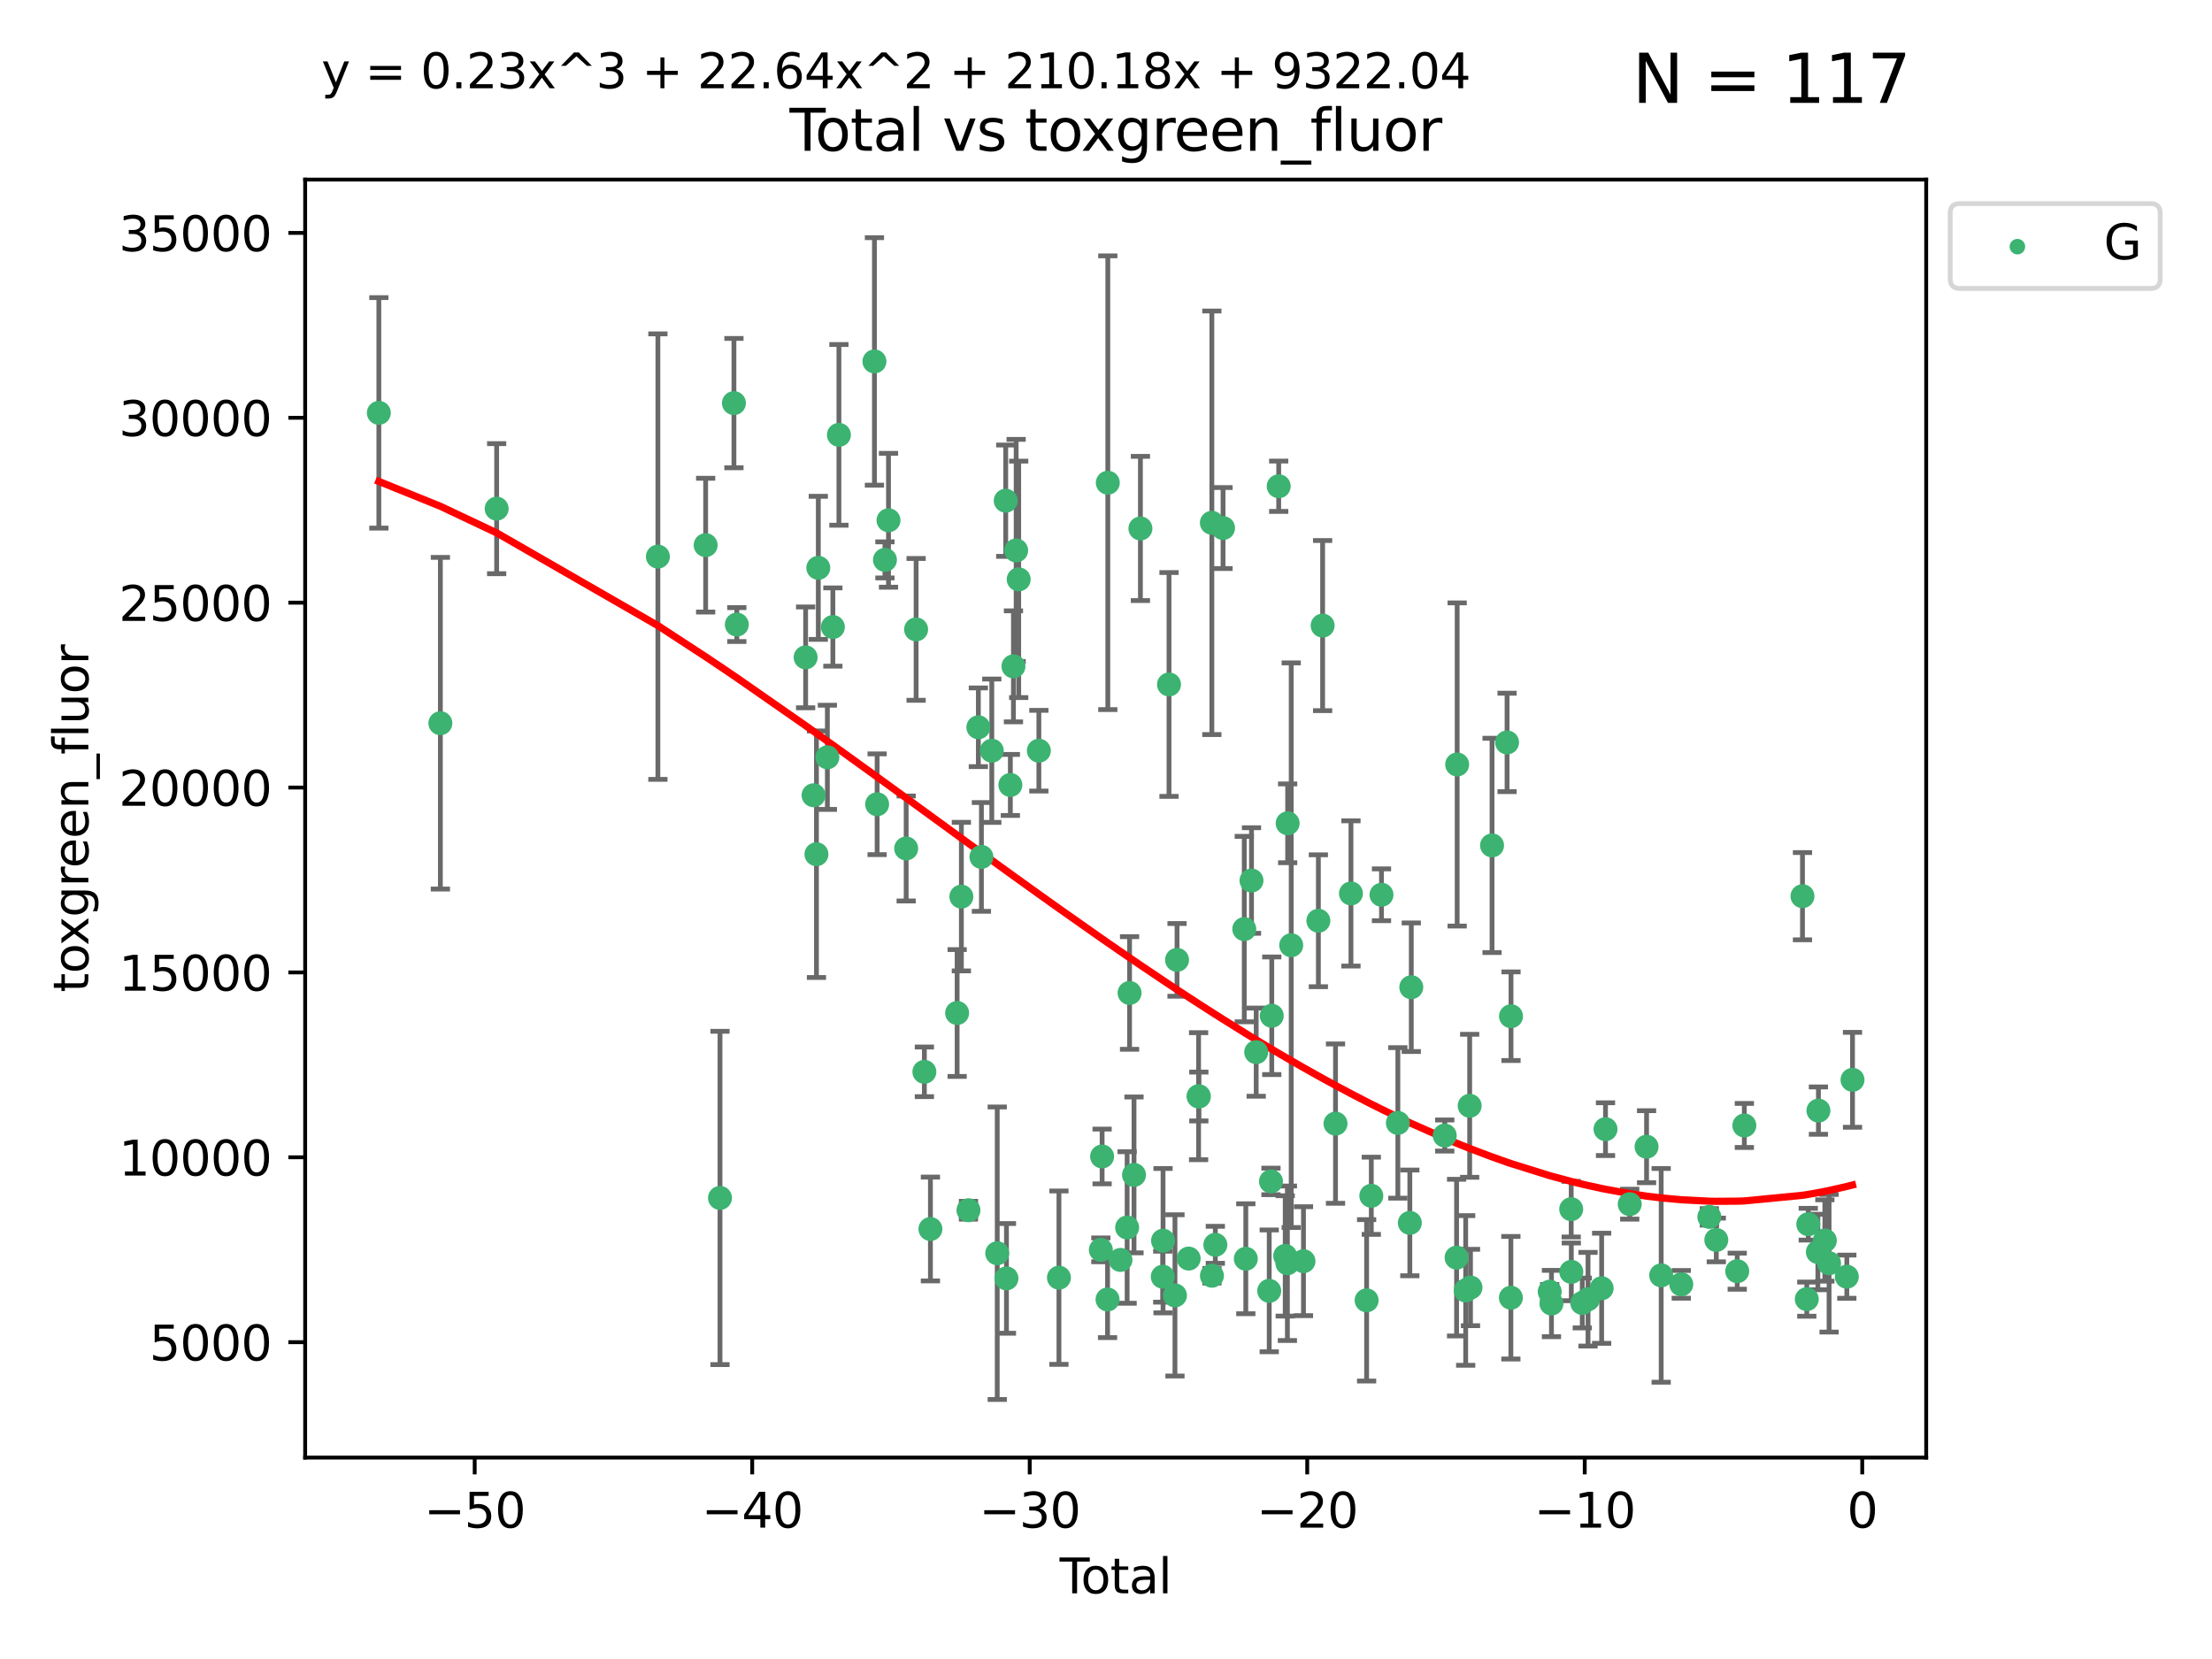 <?xml version="1.0" encoding="utf-8" standalone="no"?>
<!DOCTYPE svg PUBLIC "-//W3C//DTD SVG 1.1//EN"
  "http://www.w3.org/Graphics/SVG/1.1/DTD/svg11.dtd">
<svg xmlns:xlink="http://www.w3.org/1999/xlink" width="460.8pt" height="345.6pt" viewBox="0 0 460.8 345.6" xmlns="http://www.w3.org/2000/svg" version="1.1">
 <defs>
  <style type="text/css">*{stroke-linejoin: round; stroke-linecap: butt}</style>
 </defs>
 <g id="figure_1">
  <g id="patch_1">
   <path d="M 0 345.6 
L 460.8 345.6 
L 460.8 0 
L 0 0 
z
" style="fill: #ffffff"/>
  </g>
  <g id="axes_1">
   <g id="patch_2">
    <path d="M 63.571 303.64 
L 401.26 303.64 
L 401.26 37.411 
L 63.571 37.411 
z
" style="fill: #ffffff"/>
   </g>
   <g id="PathCollection_1">
    <defs>
     <path id="m715d32d1a2" d="M 0 1.118 
C 0.297 1.118 0.581 1 0.791 0.791 
C 1 0.581 1.118 0.297 1.118 0 
C 1.118 -0.297 1 -0.581 0.791 -0.791 
C 0.581 -1 0.297 -1.118 0 -1.118 
C -0.297 -1.118 -0.581 -1 -0.791 -0.791 
C -1 -0.581 -1.118 -0.297 -1.118 0 
C -1.118 0.297 -1 0.581 -0.791 0.791 
C -0.581 1 -0.297 1.118 0 1.118 
z
" style="stroke: #3cb371"/>
    </defs>
    <g clip-path="url(#p626e1a3ead)">
     <use xlink:href="#m715d32d1a2" x="78.921" y="86.005" style="fill: #3cb371; stroke: #3cb371"/>
     <use xlink:href="#m715d32d1a2" x="91.739" y="150.658" style="fill: #3cb371; stroke: #3cb371"/>
     <use xlink:href="#m715d32d1a2" x="103.462" y="105.964" style="fill: #3cb371; stroke: #3cb371"/>
     <use xlink:href="#m715d32d1a2" x="137.052" y="115.954" style="fill: #3cb371; stroke: #3cb371"/>
     <use xlink:href="#m715d32d1a2" x="146.999" y="113.565" style="fill: #3cb371; stroke: #3cb371"/>
     <use xlink:href="#m715d32d1a2" x="149.989" y="249.554" style="fill: #3cb371; stroke: #3cb371"/>
     <use xlink:href="#m715d32d1a2" x="152.892" y="83.975" style="fill: #3cb371; stroke: #3cb371"/>
     <use xlink:href="#m715d32d1a2" x="153.492" y="130.109" style="fill: #3cb371; stroke: #3cb371"/>
     <use xlink:href="#m715d32d1a2" x="167.828" y="136.942" style="fill: #3cb371; stroke: #3cb371"/>
     <use xlink:href="#m715d32d1a2" x="169.483" y="165.666" style="fill: #3cb371; stroke: #3cb371"/>
     <use xlink:href="#m715d32d1a2" x="170.082" y="177.95" style="fill: #3cb371; stroke: #3cb371"/>
     <use xlink:href="#m715d32d1a2" x="170.468" y="118.293" style="fill: #3cb371; stroke: #3cb371"/>
     <use xlink:href="#m715d32d1a2" x="172.357" y="157.763" style="fill: #3cb371; stroke: #3cb371"/>
     <use xlink:href="#m715d32d1a2" x="173.502" y="130.621" style="fill: #3cb371; stroke: #3cb371"/>
     <use xlink:href="#m715d32d1a2" x="174.761" y="90.591" style="fill: #3cb371; stroke: #3cb371"/>
     <use xlink:href="#m715d32d1a2" x="182.161" y="75.29" style="fill: #3cb371; stroke: #3cb371"/>
     <use xlink:href="#m715d32d1a2" x="182.721" y="167.539" style="fill: #3cb371; stroke: #3cb371"/>
     <use xlink:href="#m715d32d1a2" x="184.35" y="116.633" style="fill: #3cb371; stroke: #3cb371"/>
     <use xlink:href="#m715d32d1a2" x="185.091" y="108.385" style="fill: #3cb371; stroke: #3cb371"/>
     <use xlink:href="#m715d32d1a2" x="188.772" y="176.751" style="fill: #3cb371; stroke: #3cb371"/>
     <use xlink:href="#m715d32d1a2" x="190.841" y="131.113" style="fill: #3cb371; stroke: #3cb371"/>
     <use xlink:href="#m715d32d1a2" x="192.565" y="223.284" style="fill: #3cb371; stroke: #3cb371"/>
     <use xlink:href="#m715d32d1a2" x="193.824" y="256.024" style="fill: #3cb371; stroke: #3cb371"/>
     <use xlink:href="#m715d32d1a2" x="199.389" y="211.024" style="fill: #3cb371; stroke: #3cb371"/>
     <use xlink:href="#m715d32d1a2" x="200.271" y="186.783" style="fill: #3cb371; stroke: #3cb371"/>
     <use xlink:href="#m715d32d1a2" x="201.749" y="252.113" style="fill: #3cb371; stroke: #3cb371"/>
     <use xlink:href="#m715d32d1a2" x="203.81" y="151.507" style="fill: #3cb371; stroke: #3cb371"/>
     <use xlink:href="#m715d32d1a2" x="204.448" y="178.515" style="fill: #3cb371; stroke: #3cb371"/>
     <use xlink:href="#m715d32d1a2" x="206.609" y="156.386" style="fill: #3cb371; stroke: #3cb371"/>
     <use xlink:href="#m715d32d1a2" x="207.743" y="261.071" style="fill: #3cb371; stroke: #3cb371"/>
     <use xlink:href="#m715d32d1a2" x="209.512" y="104.306" style="fill: #3cb371; stroke: #3cb371"/>
     <use xlink:href="#m715d32d1a2" x="209.663" y="266.311" style="fill: #3cb371; stroke: #3cb371"/>
     <use xlink:href="#m715d32d1a2" x="210.476" y="163.52" style="fill: #3cb371; stroke: #3cb371"/>
     <use xlink:href="#m715d32d1a2" x="211.119" y="138.811" style="fill: #3cb371; stroke: #3cb371"/>
     <use xlink:href="#m715d32d1a2" x="211.682" y="114.667" style="fill: #3cb371; stroke: #3cb371"/>
     <use xlink:href="#m715d32d1a2" x="212.214" y="120.692" style="fill: #3cb371; stroke: #3cb371"/>
     <use xlink:href="#m715d32d1a2" x="216.414" y="156.384" style="fill: #3cb371; stroke: #3cb371"/>
     <use xlink:href="#m715d32d1a2" x="220.597" y="266.161" style="fill: #3cb371; stroke: #3cb371"/>
     <use xlink:href="#m715d32d1a2" x="229.328" y="260.366" style="fill: #3cb371; stroke: #3cb371"/>
     <use xlink:href="#m715d32d1a2" x="229.589" y="240.914" style="fill: #3cb371; stroke: #3cb371"/>
     <use xlink:href="#m715d32d1a2" x="230.723" y="270.705" style="fill: #3cb371; stroke: #3cb371"/>
     <use xlink:href="#m715d32d1a2" x="230.777" y="100.559" style="fill: #3cb371; stroke: #3cb371"/>
     <use xlink:href="#m715d32d1a2" x="233.416" y="262.465" style="fill: #3cb371; stroke: #3cb371"/>
     <use xlink:href="#m715d32d1a2" x="234.802" y="255.708" style="fill: #3cb371; stroke: #3cb371"/>
     <use xlink:href="#m715d32d1a2" x="235.309" y="206.853" style="fill: #3cb371; stroke: #3cb371"/>
     <use xlink:href="#m715d32d1a2" x="236.235" y="244.756" style="fill: #3cb371; stroke: #3cb371"/>
     <use xlink:href="#m715d32d1a2" x="237.57" y="110.089" style="fill: #3cb371; stroke: #3cb371"/>
     <use xlink:href="#m715d32d1a2" x="242.222" y="265.959" style="fill: #3cb371; stroke: #3cb371"/>
     <use xlink:href="#m715d32d1a2" x="242.282" y="258.458" style="fill: #3cb371; stroke: #3cb371"/>
     <use xlink:href="#m715d32d1a2" x="243.526" y="142.586" style="fill: #3cb371; stroke: #3cb371"/>
     <use xlink:href="#m715d32d1a2" x="244.766" y="269.853" style="fill: #3cb371; stroke: #3cb371"/>
     <use xlink:href="#m715d32d1a2" x="245.197" y="199.962" style="fill: #3cb371; stroke: #3cb371"/>
     <use xlink:href="#m715d32d1a2" x="247.62" y="262.183" style="fill: #3cb371; stroke: #3cb371"/>
     <use xlink:href="#m715d32d1a2" x="249.688" y="228.359" style="fill: #3cb371; stroke: #3cb371"/>
     <use xlink:href="#m715d32d1a2" x="249.741" y="228.422" style="fill: #3cb371; stroke: #3cb371"/>
     <use xlink:href="#m715d32d1a2" x="252.452" y="108.908" style="fill: #3cb371; stroke: #3cb371"/>
     <use xlink:href="#m715d32d1a2" x="252.466" y="265.756" style="fill: #3cb371; stroke: #3cb371"/>
     <use xlink:href="#m715d32d1a2" x="253.178" y="259.317" style="fill: #3cb371; stroke: #3cb371"/>
     <use xlink:href="#m715d32d1a2" x="254.782" y="110.002" style="fill: #3cb371; stroke: #3cb371"/>
     <use xlink:href="#m715d32d1a2" x="259.204" y="193.543" style="fill: #3cb371; stroke: #3cb371"/>
     <use xlink:href="#m715d32d1a2" x="259.524" y="262.223" style="fill: #3cb371; stroke: #3cb371"/>
     <use xlink:href="#m715d32d1a2" x="260.711" y="183.43" style="fill: #3cb371; stroke: #3cb371"/>
     <use xlink:href="#m715d32d1a2" x="261.689" y="219.18" style="fill: #3cb371; stroke: #3cb371"/>
     <use xlink:href="#m715d32d1a2" x="264.402" y="268.912" style="fill: #3cb371; stroke: #3cb371"/>
     <use xlink:href="#m715d32d1a2" x="264.768" y="246.109" style="fill: #3cb371; stroke: #3cb371"/>
     <use xlink:href="#m715d32d1a2" x="264.933" y="211.603" style="fill: #3cb371; stroke: #3cb371"/>
     <use xlink:href="#m715d32d1a2" x="266.377" y="101.293" style="fill: #3cb371; stroke: #3cb371"/>
     <use xlink:href="#m715d32d1a2" x="267.733" y="261.627" style="fill: #3cb371; stroke: #3cb371"/>
     <use xlink:href="#m715d32d1a2" x="268.187" y="263.161" style="fill: #3cb371; stroke: #3cb371"/>
     <use xlink:href="#m715d32d1a2" x="268.244" y="171.506" style="fill: #3cb371; stroke: #3cb371"/>
     <use xlink:href="#m715d32d1a2" x="268.983" y="196.907" style="fill: #3cb371; stroke: #3cb371"/>
     <use xlink:href="#m715d32d1a2" x="271.54" y="262.727" style="fill: #3cb371; stroke: #3cb371"/>
     <use xlink:href="#m715d32d1a2" x="274.641" y="191.81" style="fill: #3cb371; stroke: #3cb371"/>
     <use xlink:href="#m715d32d1a2" x="275.526" y="130.321" style="fill: #3cb371; stroke: #3cb371"/>
     <use xlink:href="#m715d32d1a2" x="278.213" y="234.069" style="fill: #3cb371; stroke: #3cb371"/>
     <use xlink:href="#m715d32d1a2" x="281.429" y="186.123" style="fill: #3cb371; stroke: #3cb371"/>
     <use xlink:href="#m715d32d1a2" x="284.691" y="270.883" style="fill: #3cb371; stroke: #3cb371"/>
     <use xlink:href="#m715d32d1a2" x="285.668" y="249.104" style="fill: #3cb371; stroke: #3cb371"/>
     <use xlink:href="#m715d32d1a2" x="287.791" y="186.398" style="fill: #3cb371; stroke: #3cb371"/>
     <use xlink:href="#m715d32d1a2" x="291.201" y="233.924" style="fill: #3cb371; stroke: #3cb371"/>
     <use xlink:href="#m715d32d1a2" x="293.693" y="254.751" style="fill: #3cb371; stroke: #3cb371"/>
     <use xlink:href="#m715d32d1a2" x="293.995" y="205.659" style="fill: #3cb371; stroke: #3cb371"/>
     <use xlink:href="#m715d32d1a2" x="300.966" y="236.55" style="fill: #3cb371; stroke: #3cb371"/>
     <use xlink:href="#m715d32d1a2" x="303.434" y="261.988" style="fill: #3cb371; stroke: #3cb371"/>
     <use xlink:href="#m715d32d1a2" x="303.554" y="159.252" style="fill: #3cb371; stroke: #3cb371"/>
     <use xlink:href="#m715d32d1a2" x="305.329" y="268.828" style="fill: #3cb371; stroke: #3cb371"/>
     <use xlink:href="#m715d32d1a2" x="306.16" y="230.357" style="fill: #3cb371; stroke: #3cb371"/>
     <use xlink:href="#m715d32d1a2" x="306.331" y="268.209" style="fill: #3cb371; stroke: #3cb371"/>
     <use xlink:href="#m715d32d1a2" x="310.82" y="176.114" style="fill: #3cb371; stroke: #3cb371"/>
     <use xlink:href="#m715d32d1a2" x="313.947" y="154.66" style="fill: #3cb371; stroke: #3cb371"/>
     <use xlink:href="#m715d32d1a2" x="314.743" y="270.337" style="fill: #3cb371; stroke: #3cb371"/>
     <use xlink:href="#m715d32d1a2" x="314.772" y="211.697" style="fill: #3cb371; stroke: #3cb371"/>
     <use xlink:href="#m715d32d1a2" x="322.831" y="269.079" style="fill: #3cb371; stroke: #3cb371"/>
     <use xlink:href="#m715d32d1a2" x="323.198" y="271.551" style="fill: #3cb371; stroke: #3cb371"/>
     <use xlink:href="#m715d32d1a2" x="327.31" y="251.891" style="fill: #3cb371; stroke: #3cb371"/>
     <use xlink:href="#m715d32d1a2" x="327.332" y="264.953" style="fill: #3cb371; stroke: #3cb371"/>
     <use xlink:href="#m715d32d1a2" x="329.615" y="271.434" style="fill: #3cb371; stroke: #3cb371"/>
     <use xlink:href="#m715d32d1a2" x="330.817" y="270.651" style="fill: #3cb371; stroke: #3cb371"/>
     <use xlink:href="#m715d32d1a2" x="333.652" y="268.37" style="fill: #3cb371; stroke: #3cb371"/>
     <use xlink:href="#m715d32d1a2" x="334.456" y="235.226" style="fill: #3cb371; stroke: #3cb371"/>
     <use xlink:href="#m715d32d1a2" x="339.5" y="250.853" style="fill: #3cb371; stroke: #3cb371"/>
     <use xlink:href="#m715d32d1a2" x="343.009" y="238.882" style="fill: #3cb371; stroke: #3cb371"/>
     <use xlink:href="#m715d32d1a2" x="346.055" y="265.678" style="fill: #3cb371; stroke: #3cb371"/>
     <use xlink:href="#m715d32d1a2" x="350.24" y="267.551" style="fill: #3cb371; stroke: #3cb371"/>
     <use xlink:href="#m715d32d1a2" x="356.087" y="253.497" style="fill: #3cb371; stroke: #3cb371"/>
     <use xlink:href="#m715d32d1a2" x="357.537" y="258.304" style="fill: #3cb371; stroke: #3cb371"/>
     <use xlink:href="#m715d32d1a2" x="361.896" y="264.81" style="fill: #3cb371; stroke: #3cb371"/>
     <use xlink:href="#m715d32d1a2" x="363.379" y="234.452" style="fill: #3cb371; stroke: #3cb371"/>
     <use xlink:href="#m715d32d1a2" x="375.49" y="186.692" style="fill: #3cb371; stroke: #3cb371"/>
     <use xlink:href="#m715d32d1a2" x="376.387" y="270.635" style="fill: #3cb371; stroke: #3cb371"/>
     <use xlink:href="#m715d32d1a2" x="376.694" y="255.025" style="fill: #3cb371; stroke: #3cb371"/>
     <use xlink:href="#m715d32d1a2" x="378.697" y="260.819" style="fill: #3cb371; stroke: #3cb371"/>
     <use xlink:href="#m715d32d1a2" x="378.813" y="231.36" style="fill: #3cb371; stroke: #3cb371"/>
     <use xlink:href="#m715d32d1a2" x="380.152" y="258.415" style="fill: #3cb371; stroke: #3cb371"/>
     <use xlink:href="#m715d32d1a2" x="381.031" y="263.156" style="fill: #3cb371; stroke: #3cb371"/>
     <use xlink:href="#m715d32d1a2" x="384.725" y="265.957" style="fill: #3cb371; stroke: #3cb371"/>
     <use xlink:href="#m715d32d1a2" x="385.911" y="224.948" style="fill: #3cb371; stroke: #3cb371"/>
    </g>
   </g>
   <g id="matplotlib.axis_1">
    <g id="xtick_1">
     <g id="line2d_1">
      <defs>
       <path id="mb5eb592ee6" d="M 0 0 
L 0 3.5 
" style="stroke: #000000; stroke-width: 0.8"/>
      </defs>
      <g>
       <use xlink:href="#mb5eb592ee6" x="98.888" y="303.64" style="stroke: #000000; stroke-width: 0.8"/>
      </g>
     </g>
     <g id="text_1">
      <!-- −50 -->
      <g transform="translate(88.336 318.238)scale(0.1 -0.1)">
       <defs>
        <path id="DejaVuSans-2212" d="M 678 2272 
L 4684 2272 
L 4684 1741 
L 678 1741 
L 678 2272 
z
" transform="scale(0.016)"/>
        <path id="DejaVuSans-35" d="M 691 4666 
L 3169 4666 
L 3169 4134 
L 1269 4134 
L 1269 2991 
Q 1406 3038 1543 3061 
Q 1681 3084 1819 3084 
Q 2600 3084 3056 2656 
Q 3513 2228 3513 1497 
Q 3513 744 3044 326 
Q 2575 -91 1722 -91 
Q 1428 -91 1123 -41 
Q 819 9 494 109 
L 494 744 
Q 775 591 1075 516 
Q 1375 441 1709 441 
Q 2250 441 2565 725 
Q 2881 1009 2881 1497 
Q 2881 1984 2565 2268 
Q 2250 2553 1709 2553 
Q 1456 2553 1204 2497 
Q 953 2441 691 2322 
L 691 4666 
z
" transform="scale(0.016)"/>
        <path id="DejaVuSans-30" d="M 2034 4250 
Q 1547 4250 1301 3770 
Q 1056 3291 1056 2328 
Q 1056 1369 1301 889 
Q 1547 409 2034 409 
Q 2525 409 2770 889 
Q 3016 1369 3016 2328 
Q 3016 3291 2770 3770 
Q 2525 4250 2034 4250 
z
M 2034 4750 
Q 2819 4750 3233 4129 
Q 3647 3509 3647 2328 
Q 3647 1150 3233 529 
Q 2819 -91 2034 -91 
Q 1250 -91 836 529 
Q 422 1150 422 2328 
Q 422 3509 836 4129 
Q 1250 4750 2034 4750 
z
" transform="scale(0.016)"/>
       </defs>
       <use xlink:href="#DejaVuSans-2212"/>
       <use xlink:href="#DejaVuSans-35" x="83.789"/>
       <use xlink:href="#DejaVuSans-30" x="147.412"/>
      </g>
     </g>
    </g>
    <g id="xtick_2">
     <g id="line2d_2">
      <g>
       <use xlink:href="#mb5eb592ee6" x="156.699" y="303.64" style="stroke: #000000; stroke-width: 0.8"/>
      </g>
     </g>
     <g id="text_2">
      <!-- −40 -->
      <g transform="translate(146.146 318.238)scale(0.1 -0.1)">
       <defs>
        <path id="DejaVuSans-34" d="M 2419 4116 
L 825 1625 
L 2419 1625 
L 2419 4116 
z
M 2253 4666 
L 3047 4666 
L 3047 1625 
L 3713 1625 
L 3713 1100 
L 3047 1100 
L 3047 0 
L 2419 0 
L 2419 1100 
L 313 1100 
L 313 1709 
L 2253 4666 
z
" transform="scale(0.016)"/>
       </defs>
       <use xlink:href="#DejaVuSans-2212"/>
       <use xlink:href="#DejaVuSans-34" x="83.789"/>
       <use xlink:href="#DejaVuSans-30" x="147.412"/>
      </g>
     </g>
    </g>
    <g id="xtick_3">
     <g id="line2d_3">
      <g>
       <use xlink:href="#mb5eb592ee6" x="214.509" y="303.64" style="stroke: #000000; stroke-width: 0.8"/>
      </g>
     </g>
     <g id="text_3">
      <!-- −30 -->
      <g transform="translate(203.956 318.238)scale(0.1 -0.1)">
       <defs>
        <path id="DejaVuSans-33" d="M 2597 2516 
Q 3050 2419 3304 2112 
Q 3559 1806 3559 1356 
Q 3559 666 3084 287 
Q 2609 -91 1734 -91 
Q 1441 -91 1130 -33 
Q 819 25 488 141 
L 488 750 
Q 750 597 1062 519 
Q 1375 441 1716 441 
Q 2309 441 2620 675 
Q 2931 909 2931 1356 
Q 2931 1769 2642 2001 
Q 2353 2234 1838 2234 
L 1294 2234 
L 1294 2753 
L 1863 2753 
Q 2328 2753 2575 2939 
Q 2822 3125 2822 3475 
Q 2822 3834 2567 4026 
Q 2313 4219 1838 4219 
Q 1578 4219 1281 4162 
Q 984 4106 628 3988 
L 628 4550 
Q 988 4650 1302 4700 
Q 1616 4750 1894 4750 
Q 2613 4750 3031 4423 
Q 3450 4097 3450 3541 
Q 3450 3153 3228 2886 
Q 3006 2619 2597 2516 
z
" transform="scale(0.016)"/>
       </defs>
       <use xlink:href="#DejaVuSans-2212"/>
       <use xlink:href="#DejaVuSans-33" x="83.789"/>
       <use xlink:href="#DejaVuSans-30" x="147.412"/>
      </g>
     </g>
    </g>
    <g id="xtick_4">
     <g id="line2d_4">
      <g>
       <use xlink:href="#mb5eb592ee6" x="272.319" y="303.64" style="stroke: #000000; stroke-width: 0.8"/>
      </g>
     </g>
     <g id="text_4">
      <!-- −20 -->
      <g transform="translate(261.767 318.238)scale(0.1 -0.1)">
       <defs>
        <path id="DejaVuSans-32" d="M 1228 531 
L 3431 531 
L 3431 0 
L 469 0 
L 469 531 
Q 828 903 1448 1529 
Q 2069 2156 2228 2338 
Q 2531 2678 2651 2914 
Q 2772 3150 2772 3378 
Q 2772 3750 2511 3984 
Q 2250 4219 1831 4219 
Q 1534 4219 1204 4116 
Q 875 4013 500 3803 
L 500 4441 
Q 881 4594 1212 4672 
Q 1544 4750 1819 4750 
Q 2544 4750 2975 4387 
Q 3406 4025 3406 3419 
Q 3406 3131 3298 2873 
Q 3191 2616 2906 2266 
Q 2828 2175 2409 1742 
Q 1991 1309 1228 531 
z
" transform="scale(0.016)"/>
       </defs>
       <use xlink:href="#DejaVuSans-2212"/>
       <use xlink:href="#DejaVuSans-32" x="83.789"/>
       <use xlink:href="#DejaVuSans-30" x="147.412"/>
      </g>
     </g>
    </g>
    <g id="xtick_5">
     <g id="line2d_5">
      <g>
       <use xlink:href="#mb5eb592ee6" x="330.129" y="303.64" style="stroke: #000000; stroke-width: 0.8"/>
      </g>
     </g>
     <g id="text_5">
      <!-- −10 -->
      <g transform="translate(319.577 318.238)scale(0.1 -0.1)">
       <defs>
        <path id="DejaVuSans-31" d="M 794 531 
L 1825 531 
L 1825 4091 
L 703 3866 
L 703 4441 
L 1819 4666 
L 2450 4666 
L 2450 531 
L 3481 531 
L 3481 0 
L 794 0 
L 794 531 
z
" transform="scale(0.016)"/>
       </defs>
       <use xlink:href="#DejaVuSans-2212"/>
       <use xlink:href="#DejaVuSans-31" x="83.789"/>
       <use xlink:href="#DejaVuSans-30" x="147.412"/>
      </g>
     </g>
    </g>
    <g id="xtick_6">
     <g id="line2d_6">
      <g>
       <use xlink:href="#mb5eb592ee6" x="387.939" y="303.64" style="stroke: #000000; stroke-width: 0.8"/>
      </g>
     </g>
     <g id="text_6">
      <!-- 0 -->
      <g transform="translate(384.758 318.238)scale(0.1 -0.1)">
       <use xlink:href="#DejaVuSans-30"/>
      </g>
     </g>
    </g>
    <g id="text_7">
     <!-- Total -->
     <g transform="translate(220.739 331.917)scale(0.1 -0.1)">
      <defs>
       <path id="DejaVuSans-54" d="M -19 4666 
L 3928 4666 
L 3928 4134 
L 2272 4134 
L 2272 0 
L 1638 0 
L 1638 4134 
L -19 4134 
L -19 4666 
z
" transform="scale(0.016)"/>
       <path id="DejaVuSans-6f" d="M 1959 3097 
Q 1497 3097 1228 2736 
Q 959 2375 959 1747 
Q 959 1119 1226 758 
Q 1494 397 1959 397 
Q 2419 397 2687 759 
Q 2956 1122 2956 1747 
Q 2956 2369 2687 2733 
Q 2419 3097 1959 3097 
z
M 1959 3584 
Q 2709 3584 3137 3096 
Q 3566 2609 3566 1747 
Q 3566 888 3137 398 
Q 2709 -91 1959 -91 
Q 1206 -91 779 398 
Q 353 888 353 1747 
Q 353 2609 779 3096 
Q 1206 3584 1959 3584 
z
" transform="scale(0.016)"/>
       <path id="DejaVuSans-74" d="M 1172 4494 
L 1172 3500 
L 2356 3500 
L 2356 3053 
L 1172 3053 
L 1172 1153 
Q 1172 725 1289 603 
Q 1406 481 1766 481 
L 2356 481 
L 2356 0 
L 1766 0 
Q 1100 0 847 248 
Q 594 497 594 1153 
L 594 3053 
L 172 3053 
L 172 3500 
L 594 3500 
L 594 4494 
L 1172 4494 
z
" transform="scale(0.016)"/>
       <path id="DejaVuSans-61" d="M 2194 1759 
Q 1497 1759 1228 1600 
Q 959 1441 959 1056 
Q 959 750 1161 570 
Q 1363 391 1709 391 
Q 2188 391 2477 730 
Q 2766 1069 2766 1631 
L 2766 1759 
L 2194 1759 
z
M 3341 1997 
L 3341 0 
L 2766 0 
L 2766 531 
Q 2569 213 2275 61 
Q 1981 -91 1556 -91 
Q 1019 -91 701 211 
Q 384 513 384 1019 
Q 384 1609 779 1909 
Q 1175 2209 1959 2209 
L 2766 2209 
L 2766 2266 
Q 2766 2663 2505 2880 
Q 2244 3097 1772 3097 
Q 1472 3097 1187 3025 
Q 903 2953 641 2809 
L 641 3341 
Q 956 3463 1253 3523 
Q 1550 3584 1831 3584 
Q 2591 3584 2966 3190 
Q 3341 2797 3341 1997 
z
" transform="scale(0.016)"/>
       <path id="DejaVuSans-6c" d="M 603 4863 
L 1178 4863 
L 1178 0 
L 603 0 
L 603 4863 
z
" transform="scale(0.016)"/>
      </defs>
      <use xlink:href="#DejaVuSans-54"/>
      <use xlink:href="#DejaVuSans-6f" x="44.084"/>
      <use xlink:href="#DejaVuSans-74" x="105.266"/>
      <use xlink:href="#DejaVuSans-61" x="144.475"/>
      <use xlink:href="#DejaVuSans-6c" x="205.754"/>
     </g>
    </g>
   </g>
   <g id="matplotlib.axis_2">
    <g id="ytick_1">
     <g id="line2d_7">
      <defs>
       <path id="m2e54f10790" d="M 0 0 
L -3.5 0 
" style="stroke: #000000; stroke-width: 0.8"/>
      </defs>
      <g>
       <use xlink:href="#m2e54f10790" x="63.571" y="279.602" style="stroke: #000000; stroke-width: 0.8"/>
      </g>
     </g>
     <g id="text_8">
      <!-- 5000 -->
      <g transform="translate(31.121 283.402)scale(0.1 -0.1)">
       <use xlink:href="#DejaVuSans-35"/>
       <use xlink:href="#DejaVuSans-30" x="63.623"/>
       <use xlink:href="#DejaVuSans-30" x="127.246"/>
       <use xlink:href="#DejaVuSans-30" x="190.869"/>
      </g>
     </g>
    </g>
    <g id="ytick_2">
     <g id="line2d_8">
      <g>
       <use xlink:href="#m2e54f10790" x="63.571" y="241.088" style="stroke: #000000; stroke-width: 0.8"/>
      </g>
     </g>
     <g id="text_9">
      <!-- 10000 -->
      <g transform="translate(24.759 244.887)scale(0.1 -0.1)">
       <use xlink:href="#DejaVuSans-31"/>
       <use xlink:href="#DejaVuSans-30" x="63.623"/>
       <use xlink:href="#DejaVuSans-30" x="127.246"/>
       <use xlink:href="#DejaVuSans-30" x="190.869"/>
       <use xlink:href="#DejaVuSans-30" x="254.492"/>
      </g>
     </g>
    </g>
    <g id="ytick_3">
     <g id="line2d_9">
      <g>
       <use xlink:href="#m2e54f10790" x="63.571" y="202.574" style="stroke: #000000; stroke-width: 0.8"/>
      </g>
     </g>
     <g id="text_10">
      <!-- 15000 -->
      <g transform="translate(24.759 206.373)scale(0.1 -0.1)">
       <use xlink:href="#DejaVuSans-31"/>
       <use xlink:href="#DejaVuSans-35" x="63.623"/>
       <use xlink:href="#DejaVuSans-30" x="127.246"/>
       <use xlink:href="#DejaVuSans-30" x="190.869"/>
       <use xlink:href="#DejaVuSans-30" x="254.492"/>
      </g>
     </g>
    </g>
    <g id="ytick_4">
     <g id="line2d_10">
      <g>
       <use xlink:href="#m2e54f10790" x="63.571" y="164.06" style="stroke: #000000; stroke-width: 0.8"/>
      </g>
     </g>
     <g id="text_11">
      <!-- 20000 -->
      <g transform="translate(24.759 167.859)scale(0.1 -0.1)">
       <use xlink:href="#DejaVuSans-32"/>
       <use xlink:href="#DejaVuSans-30" x="63.623"/>
       <use xlink:href="#DejaVuSans-30" x="127.246"/>
       <use xlink:href="#DejaVuSans-30" x="190.869"/>
       <use xlink:href="#DejaVuSans-30" x="254.492"/>
      </g>
     </g>
    </g>
    <g id="ytick_5">
     <g id="line2d_11">
      <g>
       <use xlink:href="#m2e54f10790" x="63.571" y="125.546" style="stroke: #000000; stroke-width: 0.8"/>
      </g>
     </g>
     <g id="text_12">
      <!-- 25000 -->
      <g transform="translate(24.759 129.345)scale(0.1 -0.1)">
       <use xlink:href="#DejaVuSans-32"/>
       <use xlink:href="#DejaVuSans-35" x="63.623"/>
       <use xlink:href="#DejaVuSans-30" x="127.246"/>
       <use xlink:href="#DejaVuSans-30" x="190.869"/>
       <use xlink:href="#DejaVuSans-30" x="254.492"/>
      </g>
     </g>
    </g>
    <g id="ytick_6">
     <g id="line2d_12">
      <g>
       <use xlink:href="#m2e54f10790" x="63.571" y="87.032" style="stroke: #000000; stroke-width: 0.8"/>
      </g>
     </g>
     <g id="text_13">
      <!-- 30000 -->
      <g transform="translate(24.759 90.831)scale(0.1 -0.1)">
       <use xlink:href="#DejaVuSans-33"/>
       <use xlink:href="#DejaVuSans-30" x="63.623"/>
       <use xlink:href="#DejaVuSans-30" x="127.246"/>
       <use xlink:href="#DejaVuSans-30" x="190.869"/>
       <use xlink:href="#DejaVuSans-30" x="254.492"/>
      </g>
     </g>
    </g>
    <g id="ytick_7">
     <g id="line2d_13">
      <g>
       <use xlink:href="#m2e54f10790" x="63.571" y="48.518" style="stroke: #000000; stroke-width: 0.8"/>
      </g>
     </g>
     <g id="text_14">
      <!-- 35000 -->
      <g transform="translate(24.759 52.317)scale(0.1 -0.1)">
       <use xlink:href="#DejaVuSans-33"/>
       <use xlink:href="#DejaVuSans-35" x="63.623"/>
       <use xlink:href="#DejaVuSans-30" x="127.246"/>
       <use xlink:href="#DejaVuSans-30" x="190.869"/>
       <use xlink:href="#DejaVuSans-30" x="254.492"/>
      </g>
     </g>
    </g>
    <g id="text_15">
     <!-- toxgreen_fluor -->
     <g transform="translate(18.401 206.72)rotate(-90)scale(0.1 -0.1)">
      <defs>
       <path id="DejaVuSans-78" d="M 3513 3500 
L 2247 1797 
L 3578 0 
L 2900 0 
L 1881 1375 
L 863 0 
L 184 0 
L 1544 1831 
L 300 3500 
L 978 3500 
L 1906 2253 
L 2834 3500 
L 3513 3500 
z
" transform="scale(0.016)"/>
       <path id="DejaVuSans-67" d="M 2906 1791 
Q 2906 2416 2648 2759 
Q 2391 3103 1925 3103 
Q 1463 3103 1205 2759 
Q 947 2416 947 1791 
Q 947 1169 1205 825 
Q 1463 481 1925 481 
Q 2391 481 2648 825 
Q 2906 1169 2906 1791 
z
M 3481 434 
Q 3481 -459 3084 -895 
Q 2688 -1331 1869 -1331 
Q 1566 -1331 1297 -1286 
Q 1028 -1241 775 -1147 
L 775 -588 
Q 1028 -725 1275 -790 
Q 1522 -856 1778 -856 
Q 2344 -856 2625 -561 
Q 2906 -266 2906 331 
L 2906 616 
Q 2728 306 2450 153 
Q 2172 0 1784 0 
Q 1141 0 747 490 
Q 353 981 353 1791 
Q 353 2603 747 3093 
Q 1141 3584 1784 3584 
Q 2172 3584 2450 3431 
Q 2728 3278 2906 2969 
L 2906 3500 
L 3481 3500 
L 3481 434 
z
" transform="scale(0.016)"/>
       <path id="DejaVuSans-72" d="M 2631 2963 
Q 2534 3019 2420 3045 
Q 2306 3072 2169 3072 
Q 1681 3072 1420 2755 
Q 1159 2438 1159 1844 
L 1159 0 
L 581 0 
L 581 3500 
L 1159 3500 
L 1159 2956 
Q 1341 3275 1631 3429 
Q 1922 3584 2338 3584 
Q 2397 3584 2469 3576 
Q 2541 3569 2628 3553 
L 2631 2963 
z
" transform="scale(0.016)"/>
       <path id="DejaVuSans-65" d="M 3597 1894 
L 3597 1613 
L 953 1613 
Q 991 1019 1311 708 
Q 1631 397 2203 397 
Q 2534 397 2845 478 
Q 3156 559 3463 722 
L 3463 178 
Q 3153 47 2828 -22 
Q 2503 -91 2169 -91 
Q 1331 -91 842 396 
Q 353 884 353 1716 
Q 353 2575 817 3079 
Q 1281 3584 2069 3584 
Q 2775 3584 3186 3129 
Q 3597 2675 3597 1894 
z
M 3022 2063 
Q 3016 2534 2758 2815 
Q 2500 3097 2075 3097 
Q 1594 3097 1305 2825 
Q 1016 2553 972 2059 
L 3022 2063 
z
" transform="scale(0.016)"/>
       <path id="DejaVuSans-6e" d="M 3513 2113 
L 3513 0 
L 2938 0 
L 2938 2094 
Q 2938 2591 2744 2837 
Q 2550 3084 2163 3084 
Q 1697 3084 1428 2787 
Q 1159 2491 1159 1978 
L 1159 0 
L 581 0 
L 581 3500 
L 1159 3500 
L 1159 2956 
Q 1366 3272 1645 3428 
Q 1925 3584 2291 3584 
Q 2894 3584 3203 3211 
Q 3513 2838 3513 2113 
z
" transform="scale(0.016)"/>
       <path id="DejaVuSans-5f" d="M 3263 -1063 
L 3263 -1509 
L -63 -1509 
L -63 -1063 
L 3263 -1063 
z
" transform="scale(0.016)"/>
       <path id="DejaVuSans-66" d="M 2375 4863 
L 2375 4384 
L 1825 4384 
Q 1516 4384 1395 4259 
Q 1275 4134 1275 3809 
L 1275 3500 
L 2222 3500 
L 2222 3053 
L 1275 3053 
L 1275 0 
L 697 0 
L 697 3053 
L 147 3053 
L 147 3500 
L 697 3500 
L 697 3744 
Q 697 4328 969 4595 
Q 1241 4863 1831 4863 
L 2375 4863 
z
" transform="scale(0.016)"/>
       <path id="DejaVuSans-75" d="M 544 1381 
L 544 3500 
L 1119 3500 
L 1119 1403 
Q 1119 906 1312 657 
Q 1506 409 1894 409 
Q 2359 409 2629 706 
Q 2900 1003 2900 1516 
L 2900 3500 
L 3475 3500 
L 3475 0 
L 2900 0 
L 2900 538 
Q 2691 219 2414 64 
Q 2138 -91 1772 -91 
Q 1169 -91 856 284 
Q 544 659 544 1381 
z
M 1991 3584 
L 1991 3584 
z
" transform="scale(0.016)"/>
      </defs>
      <use xlink:href="#DejaVuSans-74"/>
      <use xlink:href="#DejaVuSans-6f" x="39.209"/>
      <use xlink:href="#DejaVuSans-78" x="97.266"/>
      <use xlink:href="#DejaVuSans-67" x="156.445"/>
      <use xlink:href="#DejaVuSans-72" x="219.922"/>
      <use xlink:href="#DejaVuSans-65" x="258.785"/>
      <use xlink:href="#DejaVuSans-65" x="320.309"/>
      <use xlink:href="#DejaVuSans-6e" x="381.832"/>
      <use xlink:href="#DejaVuSans-5f" x="445.211"/>
      <use xlink:href="#DejaVuSans-66" x="495.211"/>
      <use xlink:href="#DejaVuSans-6c" x="530.416"/>
      <use xlink:href="#DejaVuSans-75" x="558.199"/>
      <use xlink:href="#DejaVuSans-6f" x="621.578"/>
      <use xlink:href="#DejaVuSans-72" x="682.76"/>
     </g>
    </g>
   </g>
   <g id="LineCollection_1">
    <path d="M 78.921 110.014 
L 78.921 61.996 
" clip-path="url(#p626e1a3ead)" style="fill: none; stroke: #696969"/>
    <path d="M 91.739 185.203 
L 91.739 116.112 
" clip-path="url(#p626e1a3ead)" style="fill: none; stroke: #696969"/>
    <path d="M 103.462 119.511 
L 103.462 92.417 
" clip-path="url(#p626e1a3ead)" style="fill: none; stroke: #696969"/>
    <path d="M 137.052 162.358 
L 137.052 69.55 
" clip-path="url(#p626e1a3ead)" style="fill: none; stroke: #696969"/>
    <path d="M 146.999 127.499 
L 146.999 99.631 
" clip-path="url(#p626e1a3ead)" style="fill: none; stroke: #696969"/>
    <path d="M 149.989 284.27 
L 149.989 214.838 
" clip-path="url(#p626e1a3ead)" style="fill: none; stroke: #696969"/>
    <path d="M 152.892 97.444 
L 152.892 70.506 
" clip-path="url(#p626e1a3ead)" style="fill: none; stroke: #696969"/>
    <path d="M 153.492 133.64 
L 153.492 126.578 
" clip-path="url(#p626e1a3ead)" style="fill: none; stroke: #696969"/>
    <path d="M 167.828 147.443 
L 167.828 126.442 
" clip-path="url(#p626e1a3ead)" style="fill: none; stroke: #696969"/>
    <path d="M 169.483 166.193 
L 169.483 165.14 
" clip-path="url(#p626e1a3ead)" style="fill: none; stroke: #696969"/>
    <path d="M 170.082 203.628 
L 170.082 152.273 
" clip-path="url(#p626e1a3ead)" style="fill: none; stroke: #696969"/>
    <path d="M 170.468 133.195 
L 170.468 103.392 
" clip-path="url(#p626e1a3ead)" style="fill: none; stroke: #696969"/>
    <path d="M 172.357 168.615 
L 172.357 146.911 
" clip-path="url(#p626e1a3ead)" style="fill: none; stroke: #696969"/>
    <path d="M 173.502 138.775 
L 173.502 122.466 
" clip-path="url(#p626e1a3ead)" style="fill: none; stroke: #696969"/>
    <path d="M 174.761 109.413 
L 174.761 71.769 
" clip-path="url(#p626e1a3ead)" style="fill: none; stroke: #696969"/>
    <path d="M 182.161 101.067 
L 182.161 49.513 
" clip-path="url(#p626e1a3ead)" style="fill: none; stroke: #696969"/>
    <path d="M 182.721 178.034 
L 182.721 157.043 
" clip-path="url(#p626e1a3ead)" style="fill: none; stroke: #696969"/>
    <path d="M 184.35 120.39 
L 184.35 112.876 
" clip-path="url(#p626e1a3ead)" style="fill: none; stroke: #696969"/>
    <path d="M 185.091 122.326 
L 185.091 94.443 
" clip-path="url(#p626e1a3ead)" style="fill: none; stroke: #696969"/>
    <path d="M 188.772 187.685 
L 188.772 165.817 
" clip-path="url(#p626e1a3ead)" style="fill: none; stroke: #696969"/>
    <path d="M 190.841 145.883 
L 190.841 116.343 
" clip-path="url(#p626e1a3ead)" style="fill: none; stroke: #696969"/>
    <path d="M 192.565 228.456 
L 192.565 218.113 
" clip-path="url(#p626e1a3ead)" style="fill: none; stroke: #696969"/>
    <path d="M 193.824 266.842 
L 193.824 245.206 
" clip-path="url(#p626e1a3ead)" style="fill: none; stroke: #696969"/>
    <path d="M 199.389 224.235 
L 199.389 197.814 
" clip-path="url(#p626e1a3ead)" style="fill: none; stroke: #696969"/>
    <path d="M 200.271 202.257 
L 200.271 171.309 
" clip-path="url(#p626e1a3ead)" style="fill: none; stroke: #696969"/>
    <path d="M 201.749 253.969 
L 201.749 250.256 
" clip-path="url(#p626e1a3ead)" style="fill: none; stroke: #696969"/>
    <path d="M 203.81 159.704 
L 203.81 143.311 
" clip-path="url(#p626e1a3ead)" style="fill: none; stroke: #696969"/>
    <path d="M 204.448 189.847 
L 204.448 167.183 
" clip-path="url(#p626e1a3ead)" style="fill: none; stroke: #696969"/>
    <path d="M 206.609 171.318 
L 206.609 141.453 
" clip-path="url(#p626e1a3ead)" style="fill: none; stroke: #696969"/>
    <path d="M 207.743 291.539 
L 207.743 230.603 
" clip-path="url(#p626e1a3ead)" style="fill: none; stroke: #696969"/>
    <path d="M 209.512 115.901 
L 209.512 92.711 
" clip-path="url(#p626e1a3ead)" style="fill: none; stroke: #696969"/>
    <path d="M 209.663 277.74 
L 209.663 254.882 
" clip-path="url(#p626e1a3ead)" style="fill: none; stroke: #696969"/>
    <path d="M 210.476 169.878 
L 210.476 157.162 
" clip-path="url(#p626e1a3ead)" style="fill: none; stroke: #696969"/>
    <path d="M 211.119 150.377 
L 211.119 127.245 
" clip-path="url(#p626e1a3ead)" style="fill: none; stroke: #696969"/>
    <path d="M 211.682 137.804 
L 211.682 91.53 
" clip-path="url(#p626e1a3ead)" style="fill: none; stroke: #696969"/>
    <path d="M 212.214 145.319 
L 212.214 96.065 
" clip-path="url(#p626e1a3ead)" style="fill: none; stroke: #696969"/>
    <path d="M 216.414 164.788 
L 216.414 147.98 
" clip-path="url(#p626e1a3ead)" style="fill: none; stroke: #696969"/>
    <path d="M 220.597 284.22 
L 220.597 248.103 
" clip-path="url(#p626e1a3ead)" style="fill: none; stroke: #696969"/>
    <path d="M 229.328 262.849 
L 229.328 257.882 
" clip-path="url(#p626e1a3ead)" style="fill: none; stroke: #696969"/>
    <path d="M 229.589 246.617 
L 229.589 235.211 
" clip-path="url(#p626e1a3ead)" style="fill: none; stroke: #696969"/>
    <path d="M 230.723 278.647 
L 230.723 262.763 
" clip-path="url(#p626e1a3ead)" style="fill: none; stroke: #696969"/>
    <path d="M 230.777 147.821 
L 230.777 53.297 
" clip-path="url(#p626e1a3ead)" style="fill: none; stroke: #696969"/>
    <path d="M 233.416 262.996 
L 233.416 261.934 
" clip-path="url(#p626e1a3ead)" style="fill: none; stroke: #696969"/>
    <path d="M 234.802 271.491 
L 234.802 239.925 
" clip-path="url(#p626e1a3ead)" style="fill: none; stroke: #696969"/>
    <path d="M 235.309 218.583 
L 235.309 195.122 
" clip-path="url(#p626e1a3ead)" style="fill: none; stroke: #696969"/>
    <path d="M 236.235 260.991 
L 236.235 228.521 
" clip-path="url(#p626e1a3ead)" style="fill: none; stroke: #696969"/>
    <path d="M 237.57 125.112 
L 237.57 95.065 
" clip-path="url(#p626e1a3ead)" style="fill: none; stroke: #696969"/>
    <path d="M 242.222 271.267 
L 242.222 260.651 
" clip-path="url(#p626e1a3ead)" style="fill: none; stroke: #696969"/>
    <path d="M 242.282 273.494 
L 242.282 243.422 
" clip-path="url(#p626e1a3ead)" style="fill: none; stroke: #696969"/>
    <path d="M 243.526 165.902 
L 243.526 119.271 
" clip-path="url(#p626e1a3ead)" style="fill: none; stroke: #696969"/>
    <path d="M 244.766 286.65 
L 244.766 253.055 
" clip-path="url(#p626e1a3ead)" style="fill: none; stroke: #696969"/>
    <path d="M 245.197 207.535 
L 245.197 192.39 
" clip-path="url(#p626e1a3ead)" style="fill: none; stroke: #696969"/>
    <path d="M 247.62 262.89 
L 247.62 261.475 
" clip-path="url(#p626e1a3ead)" style="fill: none; stroke: #696969"/>
    <path d="M 249.688 241.591 
L 249.688 215.127 
" clip-path="url(#p626e1a3ead)" style="fill: none; stroke: #696969"/>
    <path d="M 249.741 233.508 
L 249.741 223.336 
" clip-path="url(#p626e1a3ead)" style="fill: none; stroke: #696969"/>
    <path d="M 252.452 153.023 
L 252.452 64.792 
" clip-path="url(#p626e1a3ead)" style="fill: none; stroke: #696969"/>
    <path d="M 252.466 267.275 
L 252.466 264.237 
" clip-path="url(#p626e1a3ead)" style="fill: none; stroke: #696969"/>
    <path d="M 253.178 263.174 
L 253.178 255.459 
" clip-path="url(#p626e1a3ead)" style="fill: none; stroke: #696969"/>
    <path d="M 254.782 118.437 
L 254.782 101.567 
" clip-path="url(#p626e1a3ead)" style="fill: none; stroke: #696969"/>
    <path d="M 259.204 212.857 
L 259.204 174.23 
" clip-path="url(#p626e1a3ead)" style="fill: none; stroke: #696969"/>
    <path d="M 259.524 273.67 
L 259.524 250.775 
" clip-path="url(#p626e1a3ead)" style="fill: none; stroke: #696969"/>
    <path d="M 260.711 194.427 
L 260.711 172.432 
" clip-path="url(#p626e1a3ead)" style="fill: none; stroke: #696969"/>
    <path d="M 261.689 228.367 
L 261.689 209.992 
" clip-path="url(#p626e1a3ead)" style="fill: none; stroke: #696969"/>
    <path d="M 264.402 281.598 
L 264.402 256.227 
" clip-path="url(#p626e1a3ead)" style="fill: none; stroke: #696969"/>
    <path d="M 264.768 248.878 
L 264.768 243.341 
" clip-path="url(#p626e1a3ead)" style="fill: none; stroke: #696969"/>
    <path d="M 264.933 223.851 
L 264.933 199.354 
" clip-path="url(#p626e1a3ead)" style="fill: none; stroke: #696969"/>
    <path d="M 266.377 106.538 
L 266.377 96.047 
" clip-path="url(#p626e1a3ead)" style="fill: none; stroke: #696969"/>
    <path d="M 267.733 274.161 
L 267.733 249.093 
" clip-path="url(#p626e1a3ead)" style="fill: none; stroke: #696969"/>
    <path d="M 268.187 279.254 
L 268.187 247.068 
" clip-path="url(#p626e1a3ead)" style="fill: none; stroke: #696969"/>
    <path d="M 268.244 179.714 
L 268.244 163.298 
" clip-path="url(#p626e1a3ead)" style="fill: none; stroke: #696969"/>
    <path d="M 268.983 255.721 
L 268.983 138.093 
" clip-path="url(#p626e1a3ead)" style="fill: none; stroke: #696969"/>
    <path d="M 271.54 274.07 
L 271.54 251.385 
" clip-path="url(#p626e1a3ead)" style="fill: none; stroke: #696969"/>
    <path d="M 274.641 205.548 
L 274.641 178.072 
" clip-path="url(#p626e1a3ead)" style="fill: none; stroke: #696969"/>
    <path d="M 275.526 148.038 
L 275.526 112.604 
" clip-path="url(#p626e1a3ead)" style="fill: none; stroke: #696969"/>
    <path d="M 278.213 250.665 
L 278.213 217.473 
" clip-path="url(#p626e1a3ead)" style="fill: none; stroke: #696969"/>
    <path d="M 281.429 201.251 
L 281.429 170.996 
" clip-path="url(#p626e1a3ead)" style="fill: none; stroke: #696969"/>
    <path d="M 284.691 287.696 
L 284.691 254.07 
" clip-path="url(#p626e1a3ead)" style="fill: none; stroke: #696969"/>
    <path d="M 285.668 257.147 
L 285.668 241.06 
" clip-path="url(#p626e1a3ead)" style="fill: none; stroke: #696969"/>
    <path d="M 287.791 191.794 
L 287.791 181.002 
" clip-path="url(#p626e1a3ead)" style="fill: none; stroke: #696969"/>
    <path d="M 291.201 249.603 
L 291.201 218.244 
" clip-path="url(#p626e1a3ead)" style="fill: none; stroke: #696969"/>
    <path d="M 293.693 265.766 
L 293.693 243.735 
" clip-path="url(#p626e1a3ead)" style="fill: none; stroke: #696969"/>
    <path d="M 293.995 219.055 
L 293.995 192.264 
" clip-path="url(#p626e1a3ead)" style="fill: none; stroke: #696969"/>
    <path d="M 300.966 239.788 
L 300.966 233.313 
" clip-path="url(#p626e1a3ead)" style="fill: none; stroke: #696969"/>
    <path d="M 303.434 278.309 
L 303.434 245.668 
" clip-path="url(#p626e1a3ead)" style="fill: none; stroke: #696969"/>
    <path d="M 303.554 192.919 
L 303.554 125.586 
" clip-path="url(#p626e1a3ead)" style="fill: none; stroke: #696969"/>
    <path d="M 305.329 284.416 
L 305.329 253.24 
" clip-path="url(#p626e1a3ead)" style="fill: none; stroke: #696969"/>
    <path d="M 306.16 245.252 
L 306.16 215.462 
" clip-path="url(#p626e1a3ead)" style="fill: none; stroke: #696969"/>
    <path d="M 306.331 276.167 
L 306.331 260.251 
" clip-path="url(#p626e1a3ead)" style="fill: none; stroke: #696969"/>
    <path d="M 310.82 198.433 
L 310.82 153.795 
" clip-path="url(#p626e1a3ead)" style="fill: none; stroke: #696969"/>
    <path d="M 313.947 164.909 
L 313.947 144.41 
" clip-path="url(#p626e1a3ead)" style="fill: none; stroke: #696969"/>
    <path d="M 314.743 283.102 
L 314.743 257.573 
" clip-path="url(#p626e1a3ead)" style="fill: none; stroke: #696969"/>
    <path d="M 314.772 220.928 
L 314.772 202.466 
" clip-path="url(#p626e1a3ead)" style="fill: none; stroke: #696969"/>
    <path d="M 322.831 270.576 
L 322.831 267.582 
" clip-path="url(#p626e1a3ead)" style="fill: none; stroke: #696969"/>
    <path d="M 323.198 278.458 
L 323.198 264.644 
" clip-path="url(#p626e1a3ead)" style="fill: none; stroke: #696969"/>
    <path d="M 327.31 257.685 
L 327.31 246.098 
" clip-path="url(#p626e1a3ead)" style="fill: none; stroke: #696969"/>
    <path d="M 327.332 270.964 
L 327.332 258.942 
" clip-path="url(#p626e1a3ead)" style="fill: none; stroke: #696969"/>
    <path d="M 329.615 276.627 
L 329.615 266.241 
" clip-path="url(#p626e1a3ead)" style="fill: none; stroke: #696969"/>
    <path d="M 330.817 280.403 
L 330.817 260.899 
" clip-path="url(#p626e1a3ead)" style="fill: none; stroke: #696969"/>
    <path d="M 333.652 279.844 
L 333.652 256.895 
" clip-path="url(#p626e1a3ead)" style="fill: none; stroke: #696969"/>
    <path d="M 334.456 240.723 
L 334.456 229.728 
" clip-path="url(#p626e1a3ead)" style="fill: none; stroke: #696969"/>
    <path d="M 339.5 253.969 
L 339.5 247.737 
" clip-path="url(#p626e1a3ead)" style="fill: none; stroke: #696969"/>
    <path d="M 343.009 246.384 
L 343.009 231.379 
" clip-path="url(#p626e1a3ead)" style="fill: none; stroke: #696969"/>
    <path d="M 346.055 287.935 
L 346.055 243.42 
" clip-path="url(#p626e1a3ead)" style="fill: none; stroke: #696969"/>
    <path d="M 350.24 270.437 
L 350.24 264.665 
" clip-path="url(#p626e1a3ead)" style="fill: none; stroke: #696969"/>
    <path d="M 356.087 255.218 
L 356.087 251.776 
" clip-path="url(#p626e1a3ead)" style="fill: none; stroke: #696969"/>
    <path d="M 357.537 262.856 
L 357.537 253.752 
" clip-path="url(#p626e1a3ead)" style="fill: none; stroke: #696969"/>
    <path d="M 361.896 268.566 
L 361.896 261.054 
" clip-path="url(#p626e1a3ead)" style="fill: none; stroke: #696969"/>
    <path d="M 363.379 239.039 
L 363.379 229.866 
" clip-path="url(#p626e1a3ead)" style="fill: none; stroke: #696969"/>
    <path d="M 375.49 195.78 
L 375.49 177.604 
" clip-path="url(#p626e1a3ead)" style="fill: none; stroke: #696969"/>
    <path d="M 376.387 274.193 
L 376.387 267.078 
" clip-path="url(#p626e1a3ead)" style="fill: none; stroke: #696969"/>
    <path d="M 376.694 258.335 
L 376.694 251.716 
" clip-path="url(#p626e1a3ead)" style="fill: none; stroke: #696969"/>
    <path d="M 378.697 268.683 
L 378.697 252.956 
" clip-path="url(#p626e1a3ead)" style="fill: none; stroke: #696969"/>
    <path d="M 378.813 236.289 
L 378.813 226.432 
" clip-path="url(#p626e1a3ead)" style="fill: none; stroke: #696969"/>
    <path d="M 380.152 266.885 
L 380.152 249.945 
" clip-path="url(#p626e1a3ead)" style="fill: none; stroke: #696969"/>
    <path d="M 381.031 277.49 
L 381.031 248.822 
" clip-path="url(#p626e1a3ead)" style="fill: none; stroke: #696969"/>
    <path d="M 384.725 270.457 
L 384.725 261.457 
" clip-path="url(#p626e1a3ead)" style="fill: none; stroke: #696969"/>
    <path d="M 385.911 234.834 
L 385.911 215.062 
" clip-path="url(#p626e1a3ead)" style="fill: none; stroke: #696969"/>
   </g>
   <g id="line2d_14">
    <defs>
     <path id="md699290501" d="M 2 0 
L -2 -0 
" style="stroke: #696969"/>
    </defs>
    <g clip-path="url(#p626e1a3ead)">
     <use xlink:href="#md699290501" x="78.921" y="110.014" style="fill: #696969; stroke: #696969"/>
     <use xlink:href="#md699290501" x="91.739" y="185.203" style="fill: #696969; stroke: #696969"/>
     <use xlink:href="#md699290501" x="103.462" y="119.511" style="fill: #696969; stroke: #696969"/>
     <use xlink:href="#md699290501" x="137.052" y="162.358" style="fill: #696969; stroke: #696969"/>
     <use xlink:href="#md699290501" x="146.999" y="127.499" style="fill: #696969; stroke: #696969"/>
     <use xlink:href="#md699290501" x="149.989" y="284.27" style="fill: #696969; stroke: #696969"/>
     <use xlink:href="#md699290501" x="152.892" y="97.444" style="fill: #696969; stroke: #696969"/>
     <use xlink:href="#md699290501" x="153.492" y="133.64" style="fill: #696969; stroke: #696969"/>
     <use xlink:href="#md699290501" x="167.828" y="147.443" style="fill: #696969; stroke: #696969"/>
     <use xlink:href="#md699290501" x="169.483" y="166.193" style="fill: #696969; stroke: #696969"/>
     <use xlink:href="#md699290501" x="170.082" y="203.628" style="fill: #696969; stroke: #696969"/>
     <use xlink:href="#md699290501" x="170.468" y="133.195" style="fill: #696969; stroke: #696969"/>
     <use xlink:href="#md699290501" x="172.357" y="168.615" style="fill: #696969; stroke: #696969"/>
     <use xlink:href="#md699290501" x="173.502" y="138.775" style="fill: #696969; stroke: #696969"/>
     <use xlink:href="#md699290501" x="174.761" y="109.413" style="fill: #696969; stroke: #696969"/>
     <use xlink:href="#md699290501" x="182.161" y="101.067" style="fill: #696969; stroke: #696969"/>
     <use xlink:href="#md699290501" x="182.721" y="178.034" style="fill: #696969; stroke: #696969"/>
     <use xlink:href="#md699290501" x="184.35" y="120.39" style="fill: #696969; stroke: #696969"/>
     <use xlink:href="#md699290501" x="185.091" y="122.326" style="fill: #696969; stroke: #696969"/>
     <use xlink:href="#md699290501" x="188.772" y="187.685" style="fill: #696969; stroke: #696969"/>
     <use xlink:href="#md699290501" x="190.841" y="145.883" style="fill: #696969; stroke: #696969"/>
     <use xlink:href="#md699290501" x="192.565" y="228.456" style="fill: #696969; stroke: #696969"/>
     <use xlink:href="#md699290501" x="193.824" y="266.842" style="fill: #696969; stroke: #696969"/>
     <use xlink:href="#md699290501" x="199.389" y="224.235" style="fill: #696969; stroke: #696969"/>
     <use xlink:href="#md699290501" x="200.271" y="202.257" style="fill: #696969; stroke: #696969"/>
     <use xlink:href="#md699290501" x="201.749" y="253.969" style="fill: #696969; stroke: #696969"/>
     <use xlink:href="#md699290501" x="203.81" y="159.704" style="fill: #696969; stroke: #696969"/>
     <use xlink:href="#md699290501" x="204.448" y="189.847" style="fill: #696969; stroke: #696969"/>
     <use xlink:href="#md699290501" x="206.609" y="171.318" style="fill: #696969; stroke: #696969"/>
     <use xlink:href="#md699290501" x="207.743" y="291.539" style="fill: #696969; stroke: #696969"/>
     <use xlink:href="#md699290501" x="209.512" y="115.901" style="fill: #696969; stroke: #696969"/>
     <use xlink:href="#md699290501" x="209.663" y="277.74" style="fill: #696969; stroke: #696969"/>
     <use xlink:href="#md699290501" x="210.476" y="169.878" style="fill: #696969; stroke: #696969"/>
     <use xlink:href="#md699290501" x="211.119" y="150.377" style="fill: #696969; stroke: #696969"/>
     <use xlink:href="#md699290501" x="211.682" y="137.804" style="fill: #696969; stroke: #696969"/>
     <use xlink:href="#md699290501" x="212.214" y="145.319" style="fill: #696969; stroke: #696969"/>
     <use xlink:href="#md699290501" x="216.414" y="164.788" style="fill: #696969; stroke: #696969"/>
     <use xlink:href="#md699290501" x="220.597" y="284.22" style="fill: #696969; stroke: #696969"/>
     <use xlink:href="#md699290501" x="229.328" y="262.849" style="fill: #696969; stroke: #696969"/>
     <use xlink:href="#md699290501" x="229.589" y="246.617" style="fill: #696969; stroke: #696969"/>
     <use xlink:href="#md699290501" x="230.723" y="278.647" style="fill: #696969; stroke: #696969"/>
     <use xlink:href="#md699290501" x="230.777" y="147.821" style="fill: #696969; stroke: #696969"/>
     <use xlink:href="#md699290501" x="233.416" y="262.996" style="fill: #696969; stroke: #696969"/>
     <use xlink:href="#md699290501" x="234.802" y="271.491" style="fill: #696969; stroke: #696969"/>
     <use xlink:href="#md699290501" x="235.309" y="218.583" style="fill: #696969; stroke: #696969"/>
     <use xlink:href="#md699290501" x="236.235" y="260.991" style="fill: #696969; stroke: #696969"/>
     <use xlink:href="#md699290501" x="237.57" y="125.112" style="fill: #696969; stroke: #696969"/>
     <use xlink:href="#md699290501" x="242.222" y="271.267" style="fill: #696969; stroke: #696969"/>
     <use xlink:href="#md699290501" x="242.282" y="273.494" style="fill: #696969; stroke: #696969"/>
     <use xlink:href="#md699290501" x="243.526" y="165.902" style="fill: #696969; stroke: #696969"/>
     <use xlink:href="#md699290501" x="244.766" y="286.65" style="fill: #696969; stroke: #696969"/>
     <use xlink:href="#md699290501" x="245.197" y="207.535" style="fill: #696969; stroke: #696969"/>
     <use xlink:href="#md699290501" x="247.62" y="262.89" style="fill: #696969; stroke: #696969"/>
     <use xlink:href="#md699290501" x="249.688" y="241.591" style="fill: #696969; stroke: #696969"/>
     <use xlink:href="#md699290501" x="249.741" y="233.508" style="fill: #696969; stroke: #696969"/>
     <use xlink:href="#md699290501" x="252.452" y="153.023" style="fill: #696969; stroke: #696969"/>
     <use xlink:href="#md699290501" x="252.466" y="267.275" style="fill: #696969; stroke: #696969"/>
     <use xlink:href="#md699290501" x="253.178" y="263.174" style="fill: #696969; stroke: #696969"/>
     <use xlink:href="#md699290501" x="254.782" y="118.437" style="fill: #696969; stroke: #696969"/>
     <use xlink:href="#md699290501" x="259.204" y="212.857" style="fill: #696969; stroke: #696969"/>
     <use xlink:href="#md699290501" x="259.524" y="273.67" style="fill: #696969; stroke: #696969"/>
     <use xlink:href="#md699290501" x="260.711" y="194.427" style="fill: #696969; stroke: #696969"/>
     <use xlink:href="#md699290501" x="261.689" y="228.367" style="fill: #696969; stroke: #696969"/>
     <use xlink:href="#md699290501" x="264.402" y="281.598" style="fill: #696969; stroke: #696969"/>
     <use xlink:href="#md699290501" x="264.768" y="248.878" style="fill: #696969; stroke: #696969"/>
     <use xlink:href="#md699290501" x="264.933" y="223.851" style="fill: #696969; stroke: #696969"/>
     <use xlink:href="#md699290501" x="266.377" y="106.538" style="fill: #696969; stroke: #696969"/>
     <use xlink:href="#md699290501" x="267.733" y="274.161" style="fill: #696969; stroke: #696969"/>
     <use xlink:href="#md699290501" x="268.187" y="279.254" style="fill: #696969; stroke: #696969"/>
     <use xlink:href="#md699290501" x="268.244" y="179.714" style="fill: #696969; stroke: #696969"/>
     <use xlink:href="#md699290501" x="268.983" y="255.721" style="fill: #696969; stroke: #696969"/>
     <use xlink:href="#md699290501" x="271.54" y="274.07" style="fill: #696969; stroke: #696969"/>
     <use xlink:href="#md699290501" x="274.641" y="205.548" style="fill: #696969; stroke: #696969"/>
     <use xlink:href="#md699290501" x="275.526" y="148.038" style="fill: #696969; stroke: #696969"/>
     <use xlink:href="#md699290501" x="278.213" y="250.665" style="fill: #696969; stroke: #696969"/>
     <use xlink:href="#md699290501" x="281.429" y="201.251" style="fill: #696969; stroke: #696969"/>
     <use xlink:href="#md699290501" x="284.691" y="287.696" style="fill: #696969; stroke: #696969"/>
     <use xlink:href="#md699290501" x="285.668" y="257.147" style="fill: #696969; stroke: #696969"/>
     <use xlink:href="#md699290501" x="287.791" y="191.794" style="fill: #696969; stroke: #696969"/>
     <use xlink:href="#md699290501" x="291.201" y="249.603" style="fill: #696969; stroke: #696969"/>
     <use xlink:href="#md699290501" x="293.693" y="265.766" style="fill: #696969; stroke: #696969"/>
     <use xlink:href="#md699290501" x="293.995" y="219.055" style="fill: #696969; stroke: #696969"/>
     <use xlink:href="#md699290501" x="300.966" y="239.788" style="fill: #696969; stroke: #696969"/>
     <use xlink:href="#md699290501" x="303.434" y="278.309" style="fill: #696969; stroke: #696969"/>
     <use xlink:href="#md699290501" x="303.554" y="192.919" style="fill: #696969; stroke: #696969"/>
     <use xlink:href="#md699290501" x="305.329" y="284.416" style="fill: #696969; stroke: #696969"/>
     <use xlink:href="#md699290501" x="306.16" y="245.252" style="fill: #696969; stroke: #696969"/>
     <use xlink:href="#md699290501" x="306.331" y="276.167" style="fill: #696969; stroke: #696969"/>
     <use xlink:href="#md699290501" x="310.82" y="198.433" style="fill: #696969; stroke: #696969"/>
     <use xlink:href="#md699290501" x="313.947" y="164.909" style="fill: #696969; stroke: #696969"/>
     <use xlink:href="#md699290501" x="314.743" y="283.102" style="fill: #696969; stroke: #696969"/>
     <use xlink:href="#md699290501" x="314.772" y="220.928" style="fill: #696969; stroke: #696969"/>
     <use xlink:href="#md699290501" x="322.831" y="270.576" style="fill: #696969; stroke: #696969"/>
     <use xlink:href="#md699290501" x="323.198" y="278.458" style="fill: #696969; stroke: #696969"/>
     <use xlink:href="#md699290501" x="327.31" y="257.685" style="fill: #696969; stroke: #696969"/>
     <use xlink:href="#md699290501" x="327.332" y="270.964" style="fill: #696969; stroke: #696969"/>
     <use xlink:href="#md699290501" x="329.615" y="276.627" style="fill: #696969; stroke: #696969"/>
     <use xlink:href="#md699290501" x="330.817" y="280.403" style="fill: #696969; stroke: #696969"/>
     <use xlink:href="#md699290501" x="333.652" y="279.844" style="fill: #696969; stroke: #696969"/>
     <use xlink:href="#md699290501" x="334.456" y="240.723" style="fill: #696969; stroke: #696969"/>
     <use xlink:href="#md699290501" x="339.5" y="253.969" style="fill: #696969; stroke: #696969"/>
     <use xlink:href="#md699290501" x="343.009" y="246.384" style="fill: #696969; stroke: #696969"/>
     <use xlink:href="#md699290501" x="346.055" y="287.935" style="fill: #696969; stroke: #696969"/>
     <use xlink:href="#md699290501" x="350.24" y="270.437" style="fill: #696969; stroke: #696969"/>
     <use xlink:href="#md699290501" x="356.087" y="255.218" style="fill: #696969; stroke: #696969"/>
     <use xlink:href="#md699290501" x="357.537" y="262.856" style="fill: #696969; stroke: #696969"/>
     <use xlink:href="#md699290501" x="361.896" y="268.566" style="fill: #696969; stroke: #696969"/>
     <use xlink:href="#md699290501" x="363.379" y="239.039" style="fill: #696969; stroke: #696969"/>
     <use xlink:href="#md699290501" x="375.49" y="195.78" style="fill: #696969; stroke: #696969"/>
     <use xlink:href="#md699290501" x="376.387" y="274.193" style="fill: #696969; stroke: #696969"/>
     <use xlink:href="#md699290501" x="376.694" y="258.335" style="fill: #696969; stroke: #696969"/>
     <use xlink:href="#md699290501" x="378.697" y="268.683" style="fill: #696969; stroke: #696969"/>
     <use xlink:href="#md699290501" x="378.813" y="236.289" style="fill: #696969; stroke: #696969"/>
     <use xlink:href="#md699290501" x="380.152" y="266.885" style="fill: #696969; stroke: #696969"/>
     <use xlink:href="#md699290501" x="381.031" y="277.49" style="fill: #696969; stroke: #696969"/>
     <use xlink:href="#md699290501" x="384.725" y="270.457" style="fill: #696969; stroke: #696969"/>
     <use xlink:href="#md699290501" x="385.911" y="234.834" style="fill: #696969; stroke: #696969"/>
    </g>
   </g>
   <g id="line2d_15">
    <g clip-path="url(#p626e1a3ead)">
     <use xlink:href="#md699290501" x="78.921" y="61.996" style="fill: #696969; stroke: #696969"/>
     <use xlink:href="#md699290501" x="91.739" y="116.112" style="fill: #696969; stroke: #696969"/>
     <use xlink:href="#md699290501" x="103.462" y="92.417" style="fill: #696969; stroke: #696969"/>
     <use xlink:href="#md699290501" x="137.052" y="69.55" style="fill: #696969; stroke: #696969"/>
     <use xlink:href="#md699290501" x="146.999" y="99.631" style="fill: #696969; stroke: #696969"/>
     <use xlink:href="#md699290501" x="149.989" y="214.838" style="fill: #696969; stroke: #696969"/>
     <use xlink:href="#md699290501" x="152.892" y="70.506" style="fill: #696969; stroke: #696969"/>
     <use xlink:href="#md699290501" x="153.492" y="126.578" style="fill: #696969; stroke: #696969"/>
     <use xlink:href="#md699290501" x="167.828" y="126.442" style="fill: #696969; stroke: #696969"/>
     <use xlink:href="#md699290501" x="169.483" y="165.14" style="fill: #696969; stroke: #696969"/>
     <use xlink:href="#md699290501" x="170.082" y="152.273" style="fill: #696969; stroke: #696969"/>
     <use xlink:href="#md699290501" x="170.468" y="103.392" style="fill: #696969; stroke: #696969"/>
     <use xlink:href="#md699290501" x="172.357" y="146.911" style="fill: #696969; stroke: #696969"/>
     <use xlink:href="#md699290501" x="173.502" y="122.466" style="fill: #696969; stroke: #696969"/>
     <use xlink:href="#md699290501" x="174.761" y="71.769" style="fill: #696969; stroke: #696969"/>
     <use xlink:href="#md699290501" x="182.161" y="49.513" style="fill: #696969; stroke: #696969"/>
     <use xlink:href="#md699290501" x="182.721" y="157.043" style="fill: #696969; stroke: #696969"/>
     <use xlink:href="#md699290501" x="184.35" y="112.876" style="fill: #696969; stroke: #696969"/>
     <use xlink:href="#md699290501" x="185.091" y="94.443" style="fill: #696969; stroke: #696969"/>
     <use xlink:href="#md699290501" x="188.772" y="165.817" style="fill: #696969; stroke: #696969"/>
     <use xlink:href="#md699290501" x="190.841" y="116.343" style="fill: #696969; stroke: #696969"/>
     <use xlink:href="#md699290501" x="192.565" y="218.113" style="fill: #696969; stroke: #696969"/>
     <use xlink:href="#md699290501" x="193.824" y="245.206" style="fill: #696969; stroke: #696969"/>
     <use xlink:href="#md699290501" x="199.389" y="197.814" style="fill: #696969; stroke: #696969"/>
     <use xlink:href="#md699290501" x="200.271" y="171.309" style="fill: #696969; stroke: #696969"/>
     <use xlink:href="#md699290501" x="201.749" y="250.256" style="fill: #696969; stroke: #696969"/>
     <use xlink:href="#md699290501" x="203.81" y="143.311" style="fill: #696969; stroke: #696969"/>
     <use xlink:href="#md699290501" x="204.448" y="167.183" style="fill: #696969; stroke: #696969"/>
     <use xlink:href="#md699290501" x="206.609" y="141.453" style="fill: #696969; stroke: #696969"/>
     <use xlink:href="#md699290501" x="207.743" y="230.603" style="fill: #696969; stroke: #696969"/>
     <use xlink:href="#md699290501" x="209.512" y="92.711" style="fill: #696969; stroke: #696969"/>
     <use xlink:href="#md699290501" x="209.663" y="254.882" style="fill: #696969; stroke: #696969"/>
     <use xlink:href="#md699290501" x="210.476" y="157.162" style="fill: #696969; stroke: #696969"/>
     <use xlink:href="#md699290501" x="211.119" y="127.245" style="fill: #696969; stroke: #696969"/>
     <use xlink:href="#md699290501" x="211.682" y="91.53" style="fill: #696969; stroke: #696969"/>
     <use xlink:href="#md699290501" x="212.214" y="96.065" style="fill: #696969; stroke: #696969"/>
     <use xlink:href="#md699290501" x="216.414" y="147.98" style="fill: #696969; stroke: #696969"/>
     <use xlink:href="#md699290501" x="220.597" y="248.103" style="fill: #696969; stroke: #696969"/>
     <use xlink:href="#md699290501" x="229.328" y="257.882" style="fill: #696969; stroke: #696969"/>
     <use xlink:href="#md699290501" x="229.589" y="235.211" style="fill: #696969; stroke: #696969"/>
     <use xlink:href="#md699290501" x="230.723" y="262.763" style="fill: #696969; stroke: #696969"/>
     <use xlink:href="#md699290501" x="230.777" y="53.297" style="fill: #696969; stroke: #696969"/>
     <use xlink:href="#md699290501" x="233.416" y="261.934" style="fill: #696969; stroke: #696969"/>
     <use xlink:href="#md699290501" x="234.802" y="239.925" style="fill: #696969; stroke: #696969"/>
     <use xlink:href="#md699290501" x="235.309" y="195.122" style="fill: #696969; stroke: #696969"/>
     <use xlink:href="#md699290501" x="236.235" y="228.521" style="fill: #696969; stroke: #696969"/>
     <use xlink:href="#md699290501" x="237.57" y="95.065" style="fill: #696969; stroke: #696969"/>
     <use xlink:href="#md699290501" x="242.222" y="260.651" style="fill: #696969; stroke: #696969"/>
     <use xlink:href="#md699290501" x="242.282" y="243.422" style="fill: #696969; stroke: #696969"/>
     <use xlink:href="#md699290501" x="243.526" y="119.271" style="fill: #696969; stroke: #696969"/>
     <use xlink:href="#md699290501" x="244.766" y="253.055" style="fill: #696969; stroke: #696969"/>
     <use xlink:href="#md699290501" x="245.197" y="192.39" style="fill: #696969; stroke: #696969"/>
     <use xlink:href="#md699290501" x="247.62" y="261.475" style="fill: #696969; stroke: #696969"/>
     <use xlink:href="#md699290501" x="249.688" y="215.127" style="fill: #696969; stroke: #696969"/>
     <use xlink:href="#md699290501" x="249.741" y="223.336" style="fill: #696969; stroke: #696969"/>
     <use xlink:href="#md699290501" x="252.452" y="64.792" style="fill: #696969; stroke: #696969"/>
     <use xlink:href="#md699290501" x="252.466" y="264.237" style="fill: #696969; stroke: #696969"/>
     <use xlink:href="#md699290501" x="253.178" y="255.459" style="fill: #696969; stroke: #696969"/>
     <use xlink:href="#md699290501" x="254.782" y="101.567" style="fill: #696969; stroke: #696969"/>
     <use xlink:href="#md699290501" x="259.204" y="174.23" style="fill: #696969; stroke: #696969"/>
     <use xlink:href="#md699290501" x="259.524" y="250.775" style="fill: #696969; stroke: #696969"/>
     <use xlink:href="#md699290501" x="260.711" y="172.432" style="fill: #696969; stroke: #696969"/>
     <use xlink:href="#md699290501" x="261.689" y="209.992" style="fill: #696969; stroke: #696969"/>
     <use xlink:href="#md699290501" x="264.402" y="256.227" style="fill: #696969; stroke: #696969"/>
     <use xlink:href="#md699290501" x="264.768" y="243.341" style="fill: #696969; stroke: #696969"/>
     <use xlink:href="#md699290501" x="264.933" y="199.354" style="fill: #696969; stroke: #696969"/>
     <use xlink:href="#md699290501" x="266.377" y="96.047" style="fill: #696969; stroke: #696969"/>
     <use xlink:href="#md699290501" x="267.733" y="249.093" style="fill: #696969; stroke: #696969"/>
     <use xlink:href="#md699290501" x="268.187" y="247.068" style="fill: #696969; stroke: #696969"/>
     <use xlink:href="#md699290501" x="268.244" y="163.298" style="fill: #696969; stroke: #696969"/>
     <use xlink:href="#md699290501" x="268.983" y="138.093" style="fill: #696969; stroke: #696969"/>
     <use xlink:href="#md699290501" x="271.54" y="251.385" style="fill: #696969; stroke: #696969"/>
     <use xlink:href="#md699290501" x="274.641" y="178.072" style="fill: #696969; stroke: #696969"/>
     <use xlink:href="#md699290501" x="275.526" y="112.604" style="fill: #696969; stroke: #696969"/>
     <use xlink:href="#md699290501" x="278.213" y="217.473" style="fill: #696969; stroke: #696969"/>
     <use xlink:href="#md699290501" x="281.429" y="170.996" style="fill: #696969; stroke: #696969"/>
     <use xlink:href="#md699290501" x="284.691" y="254.07" style="fill: #696969; stroke: #696969"/>
     <use xlink:href="#md699290501" x="285.668" y="241.06" style="fill: #696969; stroke: #696969"/>
     <use xlink:href="#md699290501" x="287.791" y="181.002" style="fill: #696969; stroke: #696969"/>
     <use xlink:href="#md699290501" x="291.201" y="218.244" style="fill: #696969; stroke: #696969"/>
     <use xlink:href="#md699290501" x="293.693" y="243.735" style="fill: #696969; stroke: #696969"/>
     <use xlink:href="#md699290501" x="293.995" y="192.264" style="fill: #696969; stroke: #696969"/>
     <use xlink:href="#md699290501" x="300.966" y="233.313" style="fill: #696969; stroke: #696969"/>
     <use xlink:href="#md699290501" x="303.434" y="245.668" style="fill: #696969; stroke: #696969"/>
     <use xlink:href="#md699290501" x="303.554" y="125.586" style="fill: #696969; stroke: #696969"/>
     <use xlink:href="#md699290501" x="305.329" y="253.24" style="fill: #696969; stroke: #696969"/>
     <use xlink:href="#md699290501" x="306.16" y="215.462" style="fill: #696969; stroke: #696969"/>
     <use xlink:href="#md699290501" x="306.331" y="260.251" style="fill: #696969; stroke: #696969"/>
     <use xlink:href="#md699290501" x="310.82" y="153.795" style="fill: #696969; stroke: #696969"/>
     <use xlink:href="#md699290501" x="313.947" y="144.41" style="fill: #696969; stroke: #696969"/>
     <use xlink:href="#md699290501" x="314.743" y="257.573" style="fill: #696969; stroke: #696969"/>
     <use xlink:href="#md699290501" x="314.772" y="202.466" style="fill: #696969; stroke: #696969"/>
     <use xlink:href="#md699290501" x="322.831" y="267.582" style="fill: #696969; stroke: #696969"/>
     <use xlink:href="#md699290501" x="323.198" y="264.644" style="fill: #696969; stroke: #696969"/>
     <use xlink:href="#md699290501" x="327.31" y="246.098" style="fill: #696969; stroke: #696969"/>
     <use xlink:href="#md699290501" x="327.332" y="258.942" style="fill: #696969; stroke: #696969"/>
     <use xlink:href="#md699290501" x="329.615" y="266.241" style="fill: #696969; stroke: #696969"/>
     <use xlink:href="#md699290501" x="330.817" y="260.899" style="fill: #696969; stroke: #696969"/>
     <use xlink:href="#md699290501" x="333.652" y="256.895" style="fill: #696969; stroke: #696969"/>
     <use xlink:href="#md699290501" x="334.456" y="229.728" style="fill: #696969; stroke: #696969"/>
     <use xlink:href="#md699290501" x="339.5" y="247.737" style="fill: #696969; stroke: #696969"/>
     <use xlink:href="#md699290501" x="343.009" y="231.379" style="fill: #696969; stroke: #696969"/>
     <use xlink:href="#md699290501" x="346.055" y="243.42" style="fill: #696969; stroke: #696969"/>
     <use xlink:href="#md699290501" x="350.24" y="264.665" style="fill: #696969; stroke: #696969"/>
     <use xlink:href="#md699290501" x="356.087" y="251.776" style="fill: #696969; stroke: #696969"/>
     <use xlink:href="#md699290501" x="357.537" y="253.752" style="fill: #696969; stroke: #696969"/>
     <use xlink:href="#md699290501" x="361.896" y="261.054" style="fill: #696969; stroke: #696969"/>
     <use xlink:href="#md699290501" x="363.379" y="229.866" style="fill: #696969; stroke: #696969"/>
     <use xlink:href="#md699290501" x="375.49" y="177.604" style="fill: #696969; stroke: #696969"/>
     <use xlink:href="#md699290501" x="376.387" y="267.078" style="fill: #696969; stroke: #696969"/>
     <use xlink:href="#md699290501" x="376.694" y="251.716" style="fill: #696969; stroke: #696969"/>
     <use xlink:href="#md699290501" x="378.697" y="252.956" style="fill: #696969; stroke: #696969"/>
     <use xlink:href="#md699290501" x="378.813" y="226.432" style="fill: #696969; stroke: #696969"/>
     <use xlink:href="#md699290501" x="380.152" y="249.945" style="fill: #696969; stroke: #696969"/>
     <use xlink:href="#md699290501" x="381.031" y="248.822" style="fill: #696969; stroke: #696969"/>
     <use xlink:href="#md699290501" x="384.725" y="261.457" style="fill: #696969; stroke: #696969"/>
     <use xlink:href="#md699290501" x="385.911" y="215.062" style="fill: #696969; stroke: #696969"/>
    </g>
   </g>
   <g id="line2d_16">
    <path d="M 78.921 100.29 
L 91.739 105.467 
L 103.462 111.005 
L 137.052 130.328 
L 146.999 136.818 
L 149.989 138.821 
L 152.892 140.787 
L 153.492 141.195 
L 167.828 151.172 
L 169.483 152.346 
L 170.082 152.772 
L 170.468 153.047 
L 172.357 154.394 
L 173.502 155.213 
L 174.761 156.115 
L 182.161 161.446 
L 182.721 161.852 
L 184.35 163.032 
L 185.091 163.569 
L 188.772 166.242 
L 190.841 167.746 
L 192.565 169.001 
L 193.824 169.917 
L 199.389 173.967 
L 200.271 174.608 
L 201.749 175.683 
L 203.81 177.179 
L 204.448 177.642 
L 206.609 179.208 
L 207.743 180.028 
L 209.512 181.307 
L 209.663 181.416 
L 210.476 182.003 
L 211.119 182.466 
L 211.682 182.872 
L 212.214 183.255 
L 216.414 186.268 
L 220.597 189.249 
L 229.328 195.388 
L 229.589 195.569 
L 230.723 196.356 
L 230.777 196.394 
L 233.416 198.215 
L 234.802 199.166 
L 235.309 199.513 
L 236.235 200.145 
L 237.57 201.052 
L 242.222 204.183 
L 242.282 204.223 
L 243.526 205.05 
L 244.766 205.871 
L 245.197 206.155 
L 247.62 207.744 
L 249.688 209.087 
L 249.741 209.122 
L 252.452 210.863 
L 252.466 210.871 
L 253.178 211.325 
L 254.782 212.34 
L 259.204 215.096 
L 259.524 215.293 
L 260.711 216.021 
L 261.689 216.616 
L 264.402 218.249 
L 264.768 218.467 
L 264.933 218.565 
L 266.377 219.421 
L 267.733 220.216 
L 268.187 220.481 
L 268.244 220.514 
L 268.983 220.943 
L 271.54 222.411 
L 274.641 224.154 
L 275.526 224.644 
L 278.213 226.11 
L 281.429 227.823 
L 284.691 229.51 
L 285.668 230.006 
L 287.791 231.066 
L 291.201 232.722 
L 293.693 233.893 
L 293.995 234.033 
L 300.966 237.12 
L 303.434 238.147 
L 303.554 238.196 
L 305.329 238.911 
L 306.16 239.24 
L 306.331 239.307 
L 310.82 241.004 
L 313.947 242.111 
L 314.743 242.384 
L 314.772 242.393 
L 322.831 244.909 
L 323.198 245.013 
L 327.31 246.115 
L 327.332 246.121 
L 329.615 246.68 
L 330.817 246.959 
L 333.652 247.576 
L 334.456 247.74 
L 339.5 248.656 
L 343.009 249.176 
L 346.055 249.548 
L 350.24 249.934 
L 356.087 250.227 
L 357.537 250.254 
L 361.896 250.224 
L 363.379 250.174 
L 375.49 249.005 
L 376.387 248.863 
L 376.694 248.813 
L 378.697 248.46 
L 378.813 248.438 
L 380.152 248.179 
L 381.031 247.999 
L 384.725 247.157 
L 385.911 246.857 
" clip-path="url(#p626e1a3ead)" style="fill: none; stroke: #ff0000; stroke-width: 1.5; stroke-linecap: square"/>
   </g>
   <g id="line2d_17">
    <defs>
     <path id="m55459d15b0" d="M 0 2 
C 0.53 2 1.039 1.789 1.414 1.414 
C 1.789 1.039 2 0.53 2 0 
C 2 -0.53 1.789 -1.039 1.414 -1.414 
C 1.039 -1.789 0.53 -2 0 -2 
C -0.53 -2 -1.039 -1.789 -1.414 -1.414 
C -1.789 -1.039 -2 -0.53 -2 0 
C -2 0.53 -1.789 1.039 -1.414 1.414 
C -1.039 1.789 -0.53 2 0 2 
z
" style="stroke: #3cb371"/>
    </defs>
    <g clip-path="url(#p626e1a3ead)">
     <use xlink:href="#m55459d15b0" x="78.921" y="86.005" style="fill: #3cb371; stroke: #3cb371"/>
     <use xlink:href="#m55459d15b0" x="91.739" y="150.658" style="fill: #3cb371; stroke: #3cb371"/>
     <use xlink:href="#m55459d15b0" x="103.462" y="105.964" style="fill: #3cb371; stroke: #3cb371"/>
     <use xlink:href="#m55459d15b0" x="137.052" y="115.954" style="fill: #3cb371; stroke: #3cb371"/>
     <use xlink:href="#m55459d15b0" x="146.999" y="113.565" style="fill: #3cb371; stroke: #3cb371"/>
     <use xlink:href="#m55459d15b0" x="149.989" y="249.554" style="fill: #3cb371; stroke: #3cb371"/>
     <use xlink:href="#m55459d15b0" x="152.892" y="83.975" style="fill: #3cb371; stroke: #3cb371"/>
     <use xlink:href="#m55459d15b0" x="153.492" y="130.109" style="fill: #3cb371; stroke: #3cb371"/>
     <use xlink:href="#m55459d15b0" x="167.828" y="136.942" style="fill: #3cb371; stroke: #3cb371"/>
     <use xlink:href="#m55459d15b0" x="169.483" y="165.666" style="fill: #3cb371; stroke: #3cb371"/>
     <use xlink:href="#m55459d15b0" x="170.082" y="177.95" style="fill: #3cb371; stroke: #3cb371"/>
     <use xlink:href="#m55459d15b0" x="170.468" y="118.293" style="fill: #3cb371; stroke: #3cb371"/>
     <use xlink:href="#m55459d15b0" x="172.357" y="157.763" style="fill: #3cb371; stroke: #3cb371"/>
     <use xlink:href="#m55459d15b0" x="173.502" y="130.621" style="fill: #3cb371; stroke: #3cb371"/>
     <use xlink:href="#m55459d15b0" x="174.761" y="90.591" style="fill: #3cb371; stroke: #3cb371"/>
     <use xlink:href="#m55459d15b0" x="182.161" y="75.29" style="fill: #3cb371; stroke: #3cb371"/>
     <use xlink:href="#m55459d15b0" x="182.721" y="167.539" style="fill: #3cb371; stroke: #3cb371"/>
     <use xlink:href="#m55459d15b0" x="184.35" y="116.633" style="fill: #3cb371; stroke: #3cb371"/>
     <use xlink:href="#m55459d15b0" x="185.091" y="108.385" style="fill: #3cb371; stroke: #3cb371"/>
     <use xlink:href="#m55459d15b0" x="188.772" y="176.751" style="fill: #3cb371; stroke: #3cb371"/>
     <use xlink:href="#m55459d15b0" x="190.841" y="131.113" style="fill: #3cb371; stroke: #3cb371"/>
     <use xlink:href="#m55459d15b0" x="192.565" y="223.284" style="fill: #3cb371; stroke: #3cb371"/>
     <use xlink:href="#m55459d15b0" x="193.824" y="256.024" style="fill: #3cb371; stroke: #3cb371"/>
     <use xlink:href="#m55459d15b0" x="199.389" y="211.024" style="fill: #3cb371; stroke: #3cb371"/>
     <use xlink:href="#m55459d15b0" x="200.271" y="186.783" style="fill: #3cb371; stroke: #3cb371"/>
     <use xlink:href="#m55459d15b0" x="201.749" y="252.113" style="fill: #3cb371; stroke: #3cb371"/>
     <use xlink:href="#m55459d15b0" x="203.81" y="151.507" style="fill: #3cb371; stroke: #3cb371"/>
     <use xlink:href="#m55459d15b0" x="204.448" y="178.515" style="fill: #3cb371; stroke: #3cb371"/>
     <use xlink:href="#m55459d15b0" x="206.609" y="156.386" style="fill: #3cb371; stroke: #3cb371"/>
     <use xlink:href="#m55459d15b0" x="207.743" y="261.071" style="fill: #3cb371; stroke: #3cb371"/>
     <use xlink:href="#m55459d15b0" x="209.512" y="104.306" style="fill: #3cb371; stroke: #3cb371"/>
     <use xlink:href="#m55459d15b0" x="209.663" y="266.311" style="fill: #3cb371; stroke: #3cb371"/>
     <use xlink:href="#m55459d15b0" x="210.476" y="163.52" style="fill: #3cb371; stroke: #3cb371"/>
     <use xlink:href="#m55459d15b0" x="211.119" y="138.811" style="fill: #3cb371; stroke: #3cb371"/>
     <use xlink:href="#m55459d15b0" x="211.682" y="114.667" style="fill: #3cb371; stroke: #3cb371"/>
     <use xlink:href="#m55459d15b0" x="212.214" y="120.692" style="fill: #3cb371; stroke: #3cb371"/>
     <use xlink:href="#m55459d15b0" x="216.414" y="156.384" style="fill: #3cb371; stroke: #3cb371"/>
     <use xlink:href="#m55459d15b0" x="220.597" y="266.161" style="fill: #3cb371; stroke: #3cb371"/>
     <use xlink:href="#m55459d15b0" x="229.328" y="260.366" style="fill: #3cb371; stroke: #3cb371"/>
     <use xlink:href="#m55459d15b0" x="229.589" y="240.914" style="fill: #3cb371; stroke: #3cb371"/>
     <use xlink:href="#m55459d15b0" x="230.723" y="270.705" style="fill: #3cb371; stroke: #3cb371"/>
     <use xlink:href="#m55459d15b0" x="230.777" y="100.559" style="fill: #3cb371; stroke: #3cb371"/>
     <use xlink:href="#m55459d15b0" x="233.416" y="262.465" style="fill: #3cb371; stroke: #3cb371"/>
     <use xlink:href="#m55459d15b0" x="234.802" y="255.708" style="fill: #3cb371; stroke: #3cb371"/>
     <use xlink:href="#m55459d15b0" x="235.309" y="206.853" style="fill: #3cb371; stroke: #3cb371"/>
     <use xlink:href="#m55459d15b0" x="236.235" y="244.756" style="fill: #3cb371; stroke: #3cb371"/>
     <use xlink:href="#m55459d15b0" x="237.57" y="110.089" style="fill: #3cb371; stroke: #3cb371"/>
     <use xlink:href="#m55459d15b0" x="242.222" y="265.959" style="fill: #3cb371; stroke: #3cb371"/>
     <use xlink:href="#m55459d15b0" x="242.282" y="258.458" style="fill: #3cb371; stroke: #3cb371"/>
     <use xlink:href="#m55459d15b0" x="243.526" y="142.586" style="fill: #3cb371; stroke: #3cb371"/>
     <use xlink:href="#m55459d15b0" x="244.766" y="269.853" style="fill: #3cb371; stroke: #3cb371"/>
     <use xlink:href="#m55459d15b0" x="245.197" y="199.962" style="fill: #3cb371; stroke: #3cb371"/>
     <use xlink:href="#m55459d15b0" x="247.62" y="262.183" style="fill: #3cb371; stroke: #3cb371"/>
     <use xlink:href="#m55459d15b0" x="249.688" y="228.359" style="fill: #3cb371; stroke: #3cb371"/>
     <use xlink:href="#m55459d15b0" x="249.741" y="228.422" style="fill: #3cb371; stroke: #3cb371"/>
     <use xlink:href="#m55459d15b0" x="252.452" y="108.908" style="fill: #3cb371; stroke: #3cb371"/>
     <use xlink:href="#m55459d15b0" x="252.466" y="265.756" style="fill: #3cb371; stroke: #3cb371"/>
     <use xlink:href="#m55459d15b0" x="253.178" y="259.317" style="fill: #3cb371; stroke: #3cb371"/>
     <use xlink:href="#m55459d15b0" x="254.782" y="110.002" style="fill: #3cb371; stroke: #3cb371"/>
     <use xlink:href="#m55459d15b0" x="259.204" y="193.543" style="fill: #3cb371; stroke: #3cb371"/>
     <use xlink:href="#m55459d15b0" x="259.524" y="262.223" style="fill: #3cb371; stroke: #3cb371"/>
     <use xlink:href="#m55459d15b0" x="260.711" y="183.43" style="fill: #3cb371; stroke: #3cb371"/>
     <use xlink:href="#m55459d15b0" x="261.689" y="219.18" style="fill: #3cb371; stroke: #3cb371"/>
     <use xlink:href="#m55459d15b0" x="264.402" y="268.912" style="fill: #3cb371; stroke: #3cb371"/>
     <use xlink:href="#m55459d15b0" x="264.768" y="246.109" style="fill: #3cb371; stroke: #3cb371"/>
     <use xlink:href="#m55459d15b0" x="264.933" y="211.603" style="fill: #3cb371; stroke: #3cb371"/>
     <use xlink:href="#m55459d15b0" x="266.377" y="101.293" style="fill: #3cb371; stroke: #3cb371"/>
     <use xlink:href="#m55459d15b0" x="267.733" y="261.627" style="fill: #3cb371; stroke: #3cb371"/>
     <use xlink:href="#m55459d15b0" x="268.187" y="263.161" style="fill: #3cb371; stroke: #3cb371"/>
     <use xlink:href="#m55459d15b0" x="268.244" y="171.506" style="fill: #3cb371; stroke: #3cb371"/>
     <use xlink:href="#m55459d15b0" x="268.983" y="196.907" style="fill: #3cb371; stroke: #3cb371"/>
     <use xlink:href="#m55459d15b0" x="271.54" y="262.727" style="fill: #3cb371; stroke: #3cb371"/>
     <use xlink:href="#m55459d15b0" x="274.641" y="191.81" style="fill: #3cb371; stroke: #3cb371"/>
     <use xlink:href="#m55459d15b0" x="275.526" y="130.321" style="fill: #3cb371; stroke: #3cb371"/>
     <use xlink:href="#m55459d15b0" x="278.213" y="234.069" style="fill: #3cb371; stroke: #3cb371"/>
     <use xlink:href="#m55459d15b0" x="281.429" y="186.123" style="fill: #3cb371; stroke: #3cb371"/>
     <use xlink:href="#m55459d15b0" x="284.691" y="270.883" style="fill: #3cb371; stroke: #3cb371"/>
     <use xlink:href="#m55459d15b0" x="285.668" y="249.104" style="fill: #3cb371; stroke: #3cb371"/>
     <use xlink:href="#m55459d15b0" x="287.791" y="186.398" style="fill: #3cb371; stroke: #3cb371"/>
     <use xlink:href="#m55459d15b0" x="291.201" y="233.924" style="fill: #3cb371; stroke: #3cb371"/>
     <use xlink:href="#m55459d15b0" x="293.693" y="254.751" style="fill: #3cb371; stroke: #3cb371"/>
     <use xlink:href="#m55459d15b0" x="293.995" y="205.659" style="fill: #3cb371; stroke: #3cb371"/>
     <use xlink:href="#m55459d15b0" x="300.966" y="236.55" style="fill: #3cb371; stroke: #3cb371"/>
     <use xlink:href="#m55459d15b0" x="303.434" y="261.988" style="fill: #3cb371; stroke: #3cb371"/>
     <use xlink:href="#m55459d15b0" x="303.554" y="159.252" style="fill: #3cb371; stroke: #3cb371"/>
     <use xlink:href="#m55459d15b0" x="305.329" y="268.828" style="fill: #3cb371; stroke: #3cb371"/>
     <use xlink:href="#m55459d15b0" x="306.16" y="230.357" style="fill: #3cb371; stroke: #3cb371"/>
     <use xlink:href="#m55459d15b0" x="306.331" y="268.209" style="fill: #3cb371; stroke: #3cb371"/>
     <use xlink:href="#m55459d15b0" x="310.82" y="176.114" style="fill: #3cb371; stroke: #3cb371"/>
     <use xlink:href="#m55459d15b0" x="313.947" y="154.66" style="fill: #3cb371; stroke: #3cb371"/>
     <use xlink:href="#m55459d15b0" x="314.743" y="270.337" style="fill: #3cb371; stroke: #3cb371"/>
     <use xlink:href="#m55459d15b0" x="314.772" y="211.697" style="fill: #3cb371; stroke: #3cb371"/>
     <use xlink:href="#m55459d15b0" x="322.831" y="269.079" style="fill: #3cb371; stroke: #3cb371"/>
     <use xlink:href="#m55459d15b0" x="323.198" y="271.551" style="fill: #3cb371; stroke: #3cb371"/>
     <use xlink:href="#m55459d15b0" x="327.31" y="251.891" style="fill: #3cb371; stroke: #3cb371"/>
     <use xlink:href="#m55459d15b0" x="327.332" y="264.953" style="fill: #3cb371; stroke: #3cb371"/>
     <use xlink:href="#m55459d15b0" x="329.615" y="271.434" style="fill: #3cb371; stroke: #3cb371"/>
     <use xlink:href="#m55459d15b0" x="330.817" y="270.651" style="fill: #3cb371; stroke: #3cb371"/>
     <use xlink:href="#m55459d15b0" x="333.652" y="268.37" style="fill: #3cb371; stroke: #3cb371"/>
     <use xlink:href="#m55459d15b0" x="334.456" y="235.226" style="fill: #3cb371; stroke: #3cb371"/>
     <use xlink:href="#m55459d15b0" x="339.5" y="250.853" style="fill: #3cb371; stroke: #3cb371"/>
     <use xlink:href="#m55459d15b0" x="343.009" y="238.882" style="fill: #3cb371; stroke: #3cb371"/>
     <use xlink:href="#m55459d15b0" x="346.055" y="265.678" style="fill: #3cb371; stroke: #3cb371"/>
     <use xlink:href="#m55459d15b0" x="350.24" y="267.551" style="fill: #3cb371; stroke: #3cb371"/>
     <use xlink:href="#m55459d15b0" x="356.087" y="253.497" style="fill: #3cb371; stroke: #3cb371"/>
     <use xlink:href="#m55459d15b0" x="357.537" y="258.304" style="fill: #3cb371; stroke: #3cb371"/>
     <use xlink:href="#m55459d15b0" x="361.896" y="264.81" style="fill: #3cb371; stroke: #3cb371"/>
     <use xlink:href="#m55459d15b0" x="363.379" y="234.452" style="fill: #3cb371; stroke: #3cb371"/>
     <use xlink:href="#m55459d15b0" x="375.49" y="186.692" style="fill: #3cb371; stroke: #3cb371"/>
     <use xlink:href="#m55459d15b0" x="376.387" y="270.635" style="fill: #3cb371; stroke: #3cb371"/>
     <use xlink:href="#m55459d15b0" x="376.694" y="255.025" style="fill: #3cb371; stroke: #3cb371"/>
     <use xlink:href="#m55459d15b0" x="378.697" y="260.819" style="fill: #3cb371; stroke: #3cb371"/>
     <use xlink:href="#m55459d15b0" x="378.813" y="231.36" style="fill: #3cb371; stroke: #3cb371"/>
     <use xlink:href="#m55459d15b0" x="380.152" y="258.415" style="fill: #3cb371; stroke: #3cb371"/>
     <use xlink:href="#m55459d15b0" x="381.031" y="263.156" style="fill: #3cb371; stroke: #3cb371"/>
     <use xlink:href="#m55459d15b0" x="384.725" y="265.957" style="fill: #3cb371; stroke: #3cb371"/>
     <use xlink:href="#m55459d15b0" x="385.911" y="224.948" style="fill: #3cb371; stroke: #3cb371"/>
    </g>
   </g>
   <g id="patch_3">
    <path d="M 63.571 303.64 
L 63.571 37.411 
" style="fill: none; stroke: #000000; stroke-width: 0.8; stroke-linejoin: miter; stroke-linecap: square"/>
   </g>
   <g id="patch_4">
    <path d="M 401.26 303.64 
L 401.26 37.411 
" style="fill: none; stroke: #000000; stroke-width: 0.8; stroke-linejoin: miter; stroke-linecap: square"/>
   </g>
   <g id="patch_5">
    <path d="M 63.571 303.64 
L 401.26 303.64 
" style="fill: none; stroke: #000000; stroke-width: 0.8; stroke-linejoin: miter; stroke-linecap: square"/>
   </g>
   <g id="patch_6">
    <path d="M 63.571 37.411 
L 401.26 37.411 
" style="fill: none; stroke: #000000; stroke-width: 0.8; stroke-linejoin: miter; stroke-linecap: square"/>
   </g>
   <g id="text_16">
    <!-- N = 117 -->
    <g transform="translate(340.057 21.426)scale(0.14 -0.14)">
     <defs>
      <path id="DejaVuSans-4e" d="M 628 4666 
L 1478 4666 
L 3547 763 
L 3547 4666 
L 4159 4666 
L 4159 0 
L 3309 0 
L 1241 3903 
L 1241 0 
L 628 0 
L 628 4666 
z
" transform="scale(0.016)"/>
      <path id="DejaVuSans-20" transform="scale(0.016)"/>
      <path id="DejaVuSans-3d" d="M 678 2906 
L 4684 2906 
L 4684 2381 
L 678 2381 
L 678 2906 
z
M 678 1631 
L 4684 1631 
L 4684 1100 
L 678 1100 
L 678 1631 
z
" transform="scale(0.016)"/>
      <path id="DejaVuSans-37" d="M 525 4666 
L 3525 4666 
L 3525 4397 
L 1831 0 
L 1172 0 
L 2766 4134 
L 525 4134 
L 525 4666 
z
" transform="scale(0.016)"/>
     </defs>
     <use xlink:href="#DejaVuSans-4e"/>
     <use xlink:href="#DejaVuSans-20" x="74.805"/>
     <use xlink:href="#DejaVuSans-3d" x="106.592"/>
     <use xlink:href="#DejaVuSans-20" x="190.381"/>
     <use xlink:href="#DejaVuSans-31" x="222.168"/>
     <use xlink:href="#DejaVuSans-31" x="285.791"/>
     <use xlink:href="#DejaVuSans-37" x="349.414"/>
    </g>
   </g>
   <g id="text_17">
    <!-- y = 0.23x^3 + 22.64x^2 + 210.18x + 9322.04 -->
    <g transform="translate(66.948 18.387)scale(0.1 -0.1)">
     <defs>
      <path id="DejaVuSans-79" d="M 2059 -325 
Q 1816 -950 1584 -1140 
Q 1353 -1331 966 -1331 
L 506 -1331 
L 506 -850 
L 844 -850 
Q 1081 -850 1212 -737 
Q 1344 -625 1503 -206 
L 1606 56 
L 191 3500 
L 800 3500 
L 1894 763 
L 2988 3500 
L 3597 3500 
L 2059 -325 
z
" transform="scale(0.016)"/>
      <path id="DejaVuSans-2e" d="M 684 794 
L 1344 794 
L 1344 0 
L 684 0 
L 684 794 
z
" transform="scale(0.016)"/>
      <path id="DejaVuSans-5e" d="M 2988 4666 
L 4684 2925 
L 4056 2925 
L 2681 4159 
L 1306 2925 
L 678 2925 
L 2375 4666 
L 2988 4666 
z
" transform="scale(0.016)"/>
      <path id="DejaVuSans-2b" d="M 2944 4013 
L 2944 2272 
L 4684 2272 
L 4684 1741 
L 2944 1741 
L 2944 0 
L 2419 0 
L 2419 1741 
L 678 1741 
L 678 2272 
L 2419 2272 
L 2419 4013 
L 2944 4013 
z
" transform="scale(0.016)"/>
      <path id="DejaVuSans-36" d="M 2113 2584 
Q 1688 2584 1439 2293 
Q 1191 2003 1191 1497 
Q 1191 994 1439 701 
Q 1688 409 2113 409 
Q 2538 409 2786 701 
Q 3034 994 3034 1497 
Q 3034 2003 2786 2293 
Q 2538 2584 2113 2584 
z
M 3366 4563 
L 3366 3988 
Q 3128 4100 2886 4159 
Q 2644 4219 2406 4219 
Q 1781 4219 1451 3797 
Q 1122 3375 1075 2522 
Q 1259 2794 1537 2939 
Q 1816 3084 2150 3084 
Q 2853 3084 3261 2657 
Q 3669 2231 3669 1497 
Q 3669 778 3244 343 
Q 2819 -91 2113 -91 
Q 1303 -91 875 529 
Q 447 1150 447 2328 
Q 447 3434 972 4092 
Q 1497 4750 2381 4750 
Q 2619 4750 2861 4703 
Q 3103 4656 3366 4563 
z
" transform="scale(0.016)"/>
      <path id="DejaVuSans-38" d="M 2034 2216 
Q 1584 2216 1326 1975 
Q 1069 1734 1069 1313 
Q 1069 891 1326 650 
Q 1584 409 2034 409 
Q 2484 409 2743 651 
Q 3003 894 3003 1313 
Q 3003 1734 2745 1975 
Q 2488 2216 2034 2216 
z
M 1403 2484 
Q 997 2584 770 2862 
Q 544 3141 544 3541 
Q 544 4100 942 4425 
Q 1341 4750 2034 4750 
Q 2731 4750 3128 4425 
Q 3525 4100 3525 3541 
Q 3525 3141 3298 2862 
Q 3072 2584 2669 2484 
Q 3125 2378 3379 2068 
Q 3634 1759 3634 1313 
Q 3634 634 3220 271 
Q 2806 -91 2034 -91 
Q 1263 -91 848 271 
Q 434 634 434 1313 
Q 434 1759 690 2068 
Q 947 2378 1403 2484 
z
M 1172 3481 
Q 1172 3119 1398 2916 
Q 1625 2713 2034 2713 
Q 2441 2713 2670 2916 
Q 2900 3119 2900 3481 
Q 2900 3844 2670 4047 
Q 2441 4250 2034 4250 
Q 1625 4250 1398 4047 
Q 1172 3844 1172 3481 
z
" transform="scale(0.016)"/>
      <path id="DejaVuSans-39" d="M 703 97 
L 703 672 
Q 941 559 1184 500 
Q 1428 441 1663 441 
Q 2288 441 2617 861 
Q 2947 1281 2994 2138 
Q 2813 1869 2534 1725 
Q 2256 1581 1919 1581 
Q 1219 1581 811 2004 
Q 403 2428 403 3163 
Q 403 3881 828 4315 
Q 1253 4750 1959 4750 
Q 2769 4750 3195 4129 
Q 3622 3509 3622 2328 
Q 3622 1225 3098 567 
Q 2575 -91 1691 -91 
Q 1453 -91 1209 -44 
Q 966 3 703 97 
z
M 1959 2075 
Q 2384 2075 2632 2365 
Q 2881 2656 2881 3163 
Q 2881 3666 2632 3958 
Q 2384 4250 1959 4250 
Q 1534 4250 1286 3958 
Q 1038 3666 1038 3163 
Q 1038 2656 1286 2365 
Q 1534 2075 1959 2075 
z
" transform="scale(0.016)"/>
     </defs>
     <use xlink:href="#DejaVuSans-79"/>
     <use xlink:href="#DejaVuSans-20" x="59.18"/>
     <use xlink:href="#DejaVuSans-3d" x="90.967"/>
     <use xlink:href="#DejaVuSans-20" x="174.756"/>
     <use xlink:href="#DejaVuSans-30" x="206.543"/>
     <use xlink:href="#DejaVuSans-2e" x="270.166"/>
     <use xlink:href="#DejaVuSans-32" x="301.953"/>
     <use xlink:href="#DejaVuSans-33" x="365.576"/>
     <use xlink:href="#DejaVuSans-78" x="429.199"/>
     <use xlink:href="#DejaVuSans-5e" x="488.379"/>
     <use xlink:href="#DejaVuSans-33" x="572.168"/>
     <use xlink:href="#DejaVuSans-20" x="635.791"/>
     <use xlink:href="#DejaVuSans-2b" x="667.578"/>
     <use xlink:href="#DejaVuSans-20" x="751.367"/>
     <use xlink:href="#DejaVuSans-32" x="783.154"/>
     <use xlink:href="#DejaVuSans-32" x="846.777"/>
     <use xlink:href="#DejaVuSans-2e" x="910.4"/>
     <use xlink:href="#DejaVuSans-36" x="942.188"/>
     <use xlink:href="#DejaVuSans-34" x="1005.811"/>
     <use xlink:href="#DejaVuSans-78" x="1069.434"/>
     <use xlink:href="#DejaVuSans-5e" x="1128.613"/>
     <use xlink:href="#DejaVuSans-32" x="1212.402"/>
     <use xlink:href="#DejaVuSans-20" x="1276.025"/>
     <use xlink:href="#DejaVuSans-2b" x="1307.812"/>
     <use xlink:href="#DejaVuSans-20" x="1391.602"/>
     <use xlink:href="#DejaVuSans-32" x="1423.389"/>
     <use xlink:href="#DejaVuSans-31" x="1487.012"/>
     <use xlink:href="#DejaVuSans-30" x="1550.635"/>
     <use xlink:href="#DejaVuSans-2e" x="1614.258"/>
     <use xlink:href="#DejaVuSans-31" x="1646.045"/>
     <use xlink:href="#DejaVuSans-38" x="1709.668"/>
     <use xlink:href="#DejaVuSans-78" x="1773.291"/>
     <use xlink:href="#DejaVuSans-20" x="1832.471"/>
     <use xlink:href="#DejaVuSans-2b" x="1864.258"/>
     <use xlink:href="#DejaVuSans-20" x="1948.047"/>
     <use xlink:href="#DejaVuSans-39" x="1979.834"/>
     <use xlink:href="#DejaVuSans-33" x="2043.457"/>
     <use xlink:href="#DejaVuSans-32" x="2107.08"/>
     <use xlink:href="#DejaVuSans-32" x="2170.703"/>
     <use xlink:href="#DejaVuSans-2e" x="2234.326"/>
     <use xlink:href="#DejaVuSans-30" x="2266.113"/>
     <use xlink:href="#DejaVuSans-34" x="2329.736"/>
    </g>
   </g>
   <g id="text_18">
    <!-- Total vs toxgreen_fluor -->
    <g transform="translate(164.48 31.411)scale(0.12 -0.12)">
     <defs>
      <path id="DejaVuSans-76" d="M 191 3500 
L 800 3500 
L 1894 563 
L 2988 3500 
L 3597 3500 
L 2284 0 
L 1503 0 
L 191 3500 
z
" transform="scale(0.016)"/>
      <path id="DejaVuSans-73" d="M 2834 3397 
L 2834 2853 
Q 2591 2978 2328 3040 
Q 2066 3103 1784 3103 
Q 1356 3103 1142 2972 
Q 928 2841 928 2578 
Q 928 2378 1081 2264 
Q 1234 2150 1697 2047 
L 1894 2003 
Q 2506 1872 2764 1633 
Q 3022 1394 3022 966 
Q 3022 478 2636 193 
Q 2250 -91 1575 -91 
Q 1294 -91 989 -36 
Q 684 19 347 128 
L 347 722 
Q 666 556 975 473 
Q 1284 391 1588 391 
Q 1994 391 2212 530 
Q 2431 669 2431 922 
Q 2431 1156 2273 1281 
Q 2116 1406 1581 1522 
L 1381 1569 
Q 847 1681 609 1914 
Q 372 2147 372 2553 
Q 372 3047 722 3315 
Q 1072 3584 1716 3584 
Q 2034 3584 2315 3537 
Q 2597 3491 2834 3397 
z
" transform="scale(0.016)"/>
     </defs>
     <use xlink:href="#DejaVuSans-54"/>
     <use xlink:href="#DejaVuSans-6f" x="44.084"/>
     <use xlink:href="#DejaVuSans-74" x="105.266"/>
     <use xlink:href="#DejaVuSans-61" x="144.475"/>
     <use xlink:href="#DejaVuSans-6c" x="205.754"/>
     <use xlink:href="#DejaVuSans-20" x="233.537"/>
     <use xlink:href="#DejaVuSans-76" x="265.324"/>
     <use xlink:href="#DejaVuSans-73" x="324.504"/>
     <use xlink:href="#DejaVuSans-20" x="376.604"/>
     <use xlink:href="#DejaVuSans-74" x="408.391"/>
     <use xlink:href="#DejaVuSans-6f" x="447.6"/>
     <use xlink:href="#DejaVuSans-78" x="505.656"/>
     <use xlink:href="#DejaVuSans-67" x="564.836"/>
     <use xlink:href="#DejaVuSans-72" x="628.312"/>
     <use xlink:href="#DejaVuSans-65" x="667.176"/>
     <use xlink:href="#DejaVuSans-65" x="728.699"/>
     <use xlink:href="#DejaVuSans-6e" x="790.223"/>
     <use xlink:href="#DejaVuSans-5f" x="853.602"/>
     <use xlink:href="#DejaVuSans-66" x="903.602"/>
     <use xlink:href="#DejaVuSans-6c" x="938.807"/>
     <use xlink:href="#DejaVuSans-75" x="966.59"/>
     <use xlink:href="#DejaVuSans-6f" x="1029.969"/>
     <use xlink:href="#DejaVuSans-72" x="1091.15"/>
    </g>
   </g>
   <g id="legend_1">
    <g id="patch_7">
     <path d="M 408.26 60.089 
L 448.008 60.089 
Q 450.008 60.089 450.008 58.089 
L 450.008 44.411 
Q 450.008 42.411 448.008 42.411 
L 408.26 42.411 
Q 406.26 42.411 406.26 44.411 
L 406.26 58.089 
Q 406.26 60.089 408.26 60.089 
z
" style="fill: #ffffff; opacity: 0.8; stroke: #cccccc; stroke-linejoin: miter"/>
    </g>
    <g id="PathCollection_2">
     <g>
      <use xlink:href="#m715d32d1a2" x="420.26" y="51.385" style="fill: #3cb371; stroke: #3cb371"/>
     </g>
    </g>
    <g id="text_19">
     <!-- G -->
     <g transform="translate(438.26 54.01)scale(0.1 -0.1)">
      <defs>
       <path id="DejaVuSans-47" d="M 3809 666 
L 3809 1919 
L 2778 1919 
L 2778 2438 
L 4434 2438 
L 4434 434 
Q 4069 175 3628 42 
Q 3188 -91 2688 -91 
Q 1594 -91 976 548 
Q 359 1188 359 2328 
Q 359 3472 976 4111 
Q 1594 4750 2688 4750 
Q 3144 4750 3555 4637 
Q 3966 4525 4313 4306 
L 4313 3634 
Q 3963 3931 3569 4081 
Q 3175 4231 2741 4231 
Q 1884 4231 1454 3753 
Q 1025 3275 1025 2328 
Q 1025 1384 1454 906 
Q 1884 428 2741 428 
Q 3075 428 3337 486 
Q 3600 544 3809 666 
z
" transform="scale(0.016)"/>
      </defs>
      <use xlink:href="#DejaVuSans-47"/>
     </g>
    </g>
   </g>
  </g>
 </g>
 <defs>
  <clipPath id="p626e1a3ead">
   <rect x="63.571" y="37.411" width="337.689" height="266.229"/>
  </clipPath>
 </defs>
</svg>
